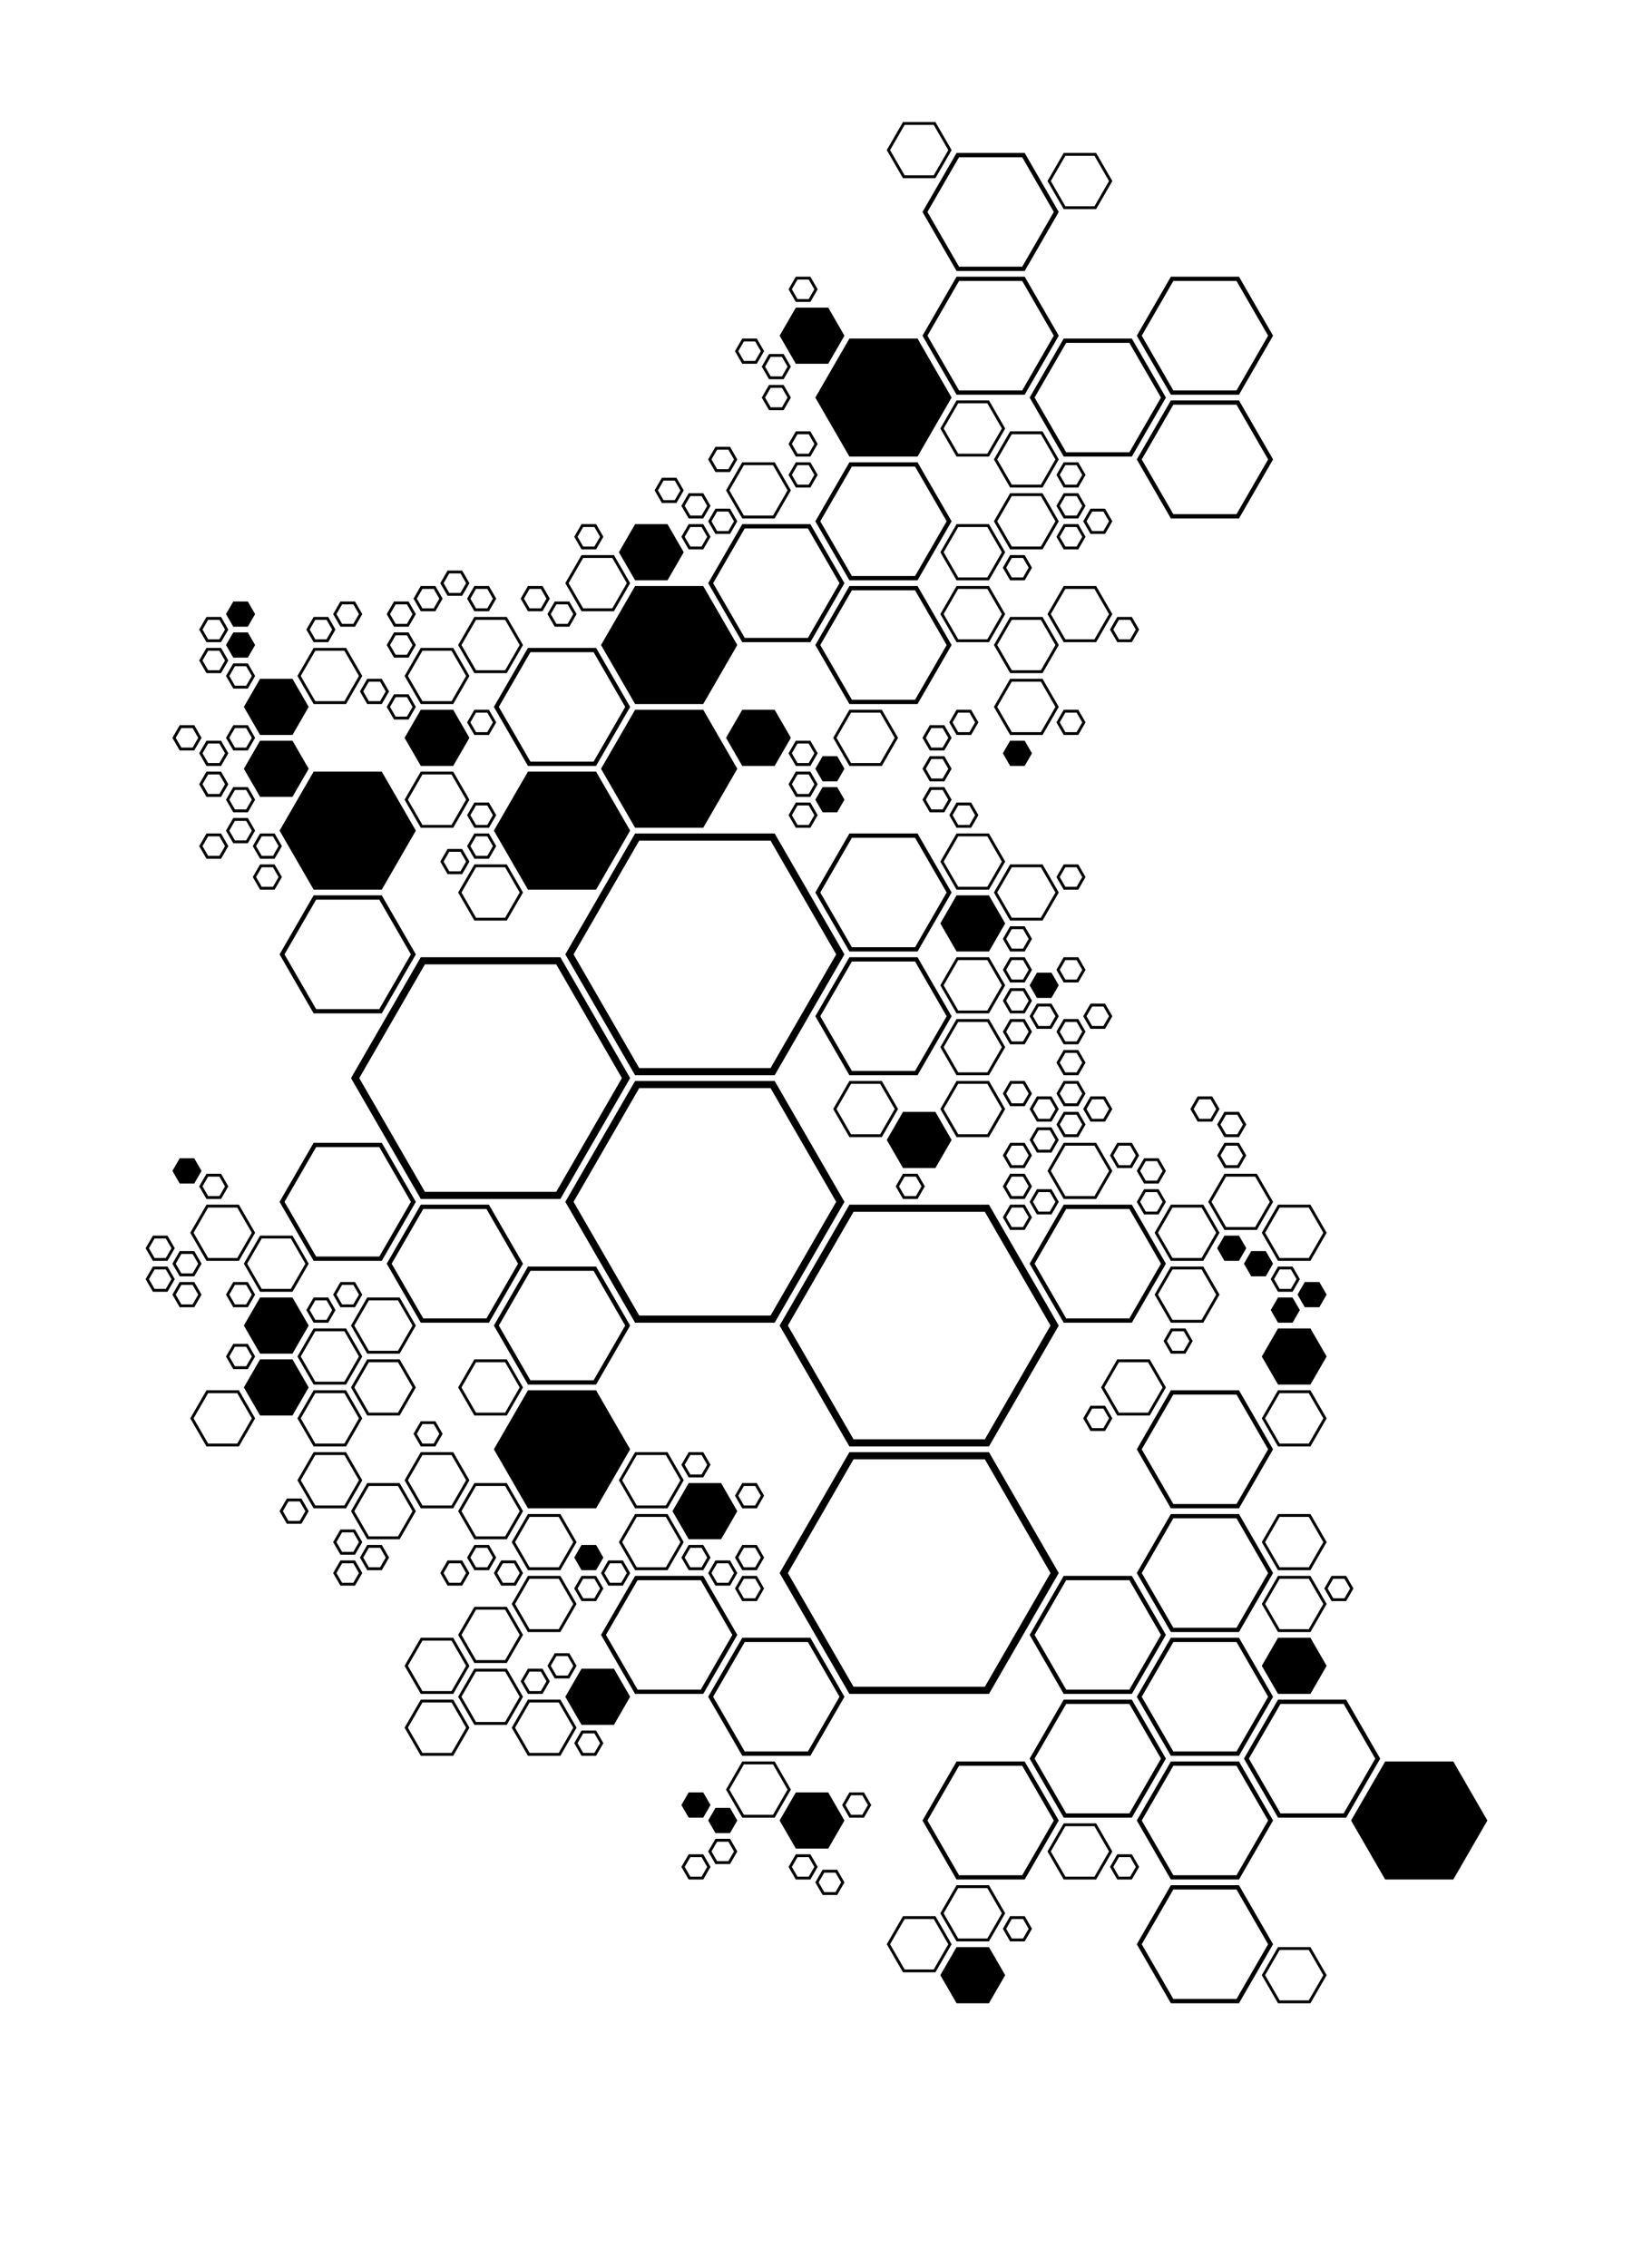 <?xml version="1.0" encoding="utf-8" ?>
<svg xmlns="http://www.w3.org/2000/svg" xmlns:cc="http://creativecommons.org/ns" xmlns:dc="http://purl.org/dc/elements/1.1/" xmlns:ev="http://www.w3.org/2001/xml-events" xmlns:inkscape="http://www.inkscape.org/namespaces/inkscape" xmlns:rdf="http://www.w3.org/1999/02/22-rdf-syntax-ns" xmlns:sodipodi="http://sodipodi.sourceforge.net/DTD/sodipodi-0.dtd" xmlns:xlink="http://www.w3.org/1999/xlink" baseProfile="tiny" height="15.875cm" version="1.2" viewBox="0 0 432.0 600.0" width="11.43cm">
  <defs/>
  <g fill="none" id="layer1" inkscape:groupmode="layer" inkscape:label="1" stroke="#000000" stroke-width="0.756" style="display:inline">
    <polygon points="239.096,32.657 247.235,32.657 251.305,39.706 247.235,46.755 239.096,46.755 235.026,39.706"/>
    <polygon points="244.475,56.072 253.269,40.84 270.857,40.84 279.651,56.072 270.857,71.304 253.269,71.304"/>
    <polygon points="242.511,89.938 224.922,89.938 216.128,105.17 224.922,120.402 242.511,120.402 251.305,105.17"/>
    <polygon points="270.857,73.572 253.269,73.572 244.475,88.804 253.269,104.036 270.857,104.036 279.651,88.804"/>
    <polygon points="270.639,70.926 279.215,56.072 270.639,41.218 253.487,41.218 244.911,56.072 253.487,70.926"/>
    <polygon points="281.615,54.938 289.755,54.938 293.825,47.889 289.755,40.84 281.615,40.84 277.546,47.889"/>
    <polygon points="279.215,88.804 270.639,73.95 253.487,73.95 244.911,88.804 253.487,103.658 270.639,103.658"/>
    <polygon points="310.18,73.95 301.604,88.804 310.18,103.658 327.332,103.658 335.908,88.804 327.332,73.95"/>
    <polygon points="336.344,88.804 327.55,73.572 309.962,73.572 301.168,88.804 309.962,104.036 327.55,104.036"/>
    <polygon points="335.908,121.535 327.332,136.389 310.18,136.389 301.604,121.535 310.18,106.681 327.332,106.681"/>
    <polygon points="309.962,106.303 327.55,106.303 336.344,121.535 327.55,136.768 309.962,136.768 301.168,121.535"/>
    <polygon points="281.834,120.024 273.257,105.17 281.834,90.316 298.985,90.316 307.561,105.17 298.985,120.024"/>
    <polygon points="281.615,120.402 272.821,105.17 281.615,89.938 299.204,89.938 307.998,105.17 299.204,120.402"/>
    <polygon points="281.615,122.669 285.03,122.669 286.738,125.627 285.03,128.584 281.615,128.584 279.908,125.627"/>
    <polygon points="275.582,128.584 267.442,128.584 263.372,121.535 267.442,114.486 275.582,114.486 279.651,121.535"/>
    <polygon points="275.582,130.852 279.651,137.901 275.582,144.95 267.442,144.95 263.372,137.901 267.442,130.852"/>
    <polygon points="279.908,133.81 281.615,136.768 285.03,136.768 286.738,133.81 285.03,130.852 281.615,130.852"/>
    <polygon points="292.117,134.944 293.825,137.901 292.117,140.859 288.702,140.859 286.994,137.901 288.702,134.944"/>
    <polygon points="286.738,141.993 285.03,144.95 281.615,144.95 279.908,141.993 281.615,139.035 285.03,139.035"/>
    <polygon points="289.755,155.401 281.615,155.401 277.546,162.45 281.615,169.499 289.755,169.499 293.825,162.45"/>
    <polygon points="295.788,163.584 294.081,166.542 295.788,169.499 299.204,169.499 300.911,166.542 299.204,163.584"/>
    <polygon points="285.03,188.133 281.615,188.133 279.908,191.09 281.615,194.048 285.03,194.048 286.738,191.09"/>
    <polygon points="270.857,196.316 267.442,196.316 265.735,199.273 267.442,202.231 270.857,202.231 272.565,199.273"/>
    <polygon points="267.442,179.95 263.372,186.999 267.442,194.048 275.582,194.048 279.651,186.999 275.582,179.95"/>
    <polygon points="267.442,163.584 263.372,170.633 267.442,177.682 275.582,177.682 279.651,170.633 275.582,163.584"/>
    <polygon points="267.442,147.218 265.735,150.176 267.442,153.133 270.857,153.133 272.565,150.176 270.857,147.218"/>
    <polygon points="265.478,146.084 261.408,139.035 253.269,139.035 249.199,146.084 253.269,153.133 261.408,153.133"/>
    <polygon points="253.269,120.402 261.408,120.402 265.478,113.353 261.408,106.303 253.269,106.303 249.199,113.353"/>
    <polygon points="242.292,152.755 225.141,152.755 216.565,137.901 225.141,123.047 242.292,123.047 250.869,137.901"/>
    <polygon points="242.511,153.133 224.922,153.133 216.128,137.901 224.922,122.669 242.511,122.669 251.305,137.901"/>
    <polygon points="249.199,162.45 253.269,169.499 261.408,169.499 265.478,162.45 261.408,155.401 253.269,155.401"/>
    <polygon points="253.269,188.133 256.684,188.133 258.392,191.09 256.684,194.048 253.269,194.048 251.561,191.09"/>
    <polygon points="246.182,198.139 244.475,195.182 246.182,192.224 249.597,192.224 251.305,195.182 249.597,198.139"/>
    <polygon points="246.182,200.407 249.597,200.407 251.305,203.365 249.597,206.322 246.182,206.322 244.475,203.365"/>
    <polygon points="251.305,211.548 249.597,214.505 246.182,214.505 244.475,211.548 246.182,208.59 249.597,208.59"/>
    <polygon points="253.269,218.597 251.561,215.639 253.269,212.681 256.684,212.681 258.392,215.639 256.684,218.597"/>
    <polygon points="253.269,237.23 261.408,237.23 265.478,244.279 261.408,251.328 253.269,251.328 249.199,244.279"/>
    <polygon points="261.408,234.963 253.269,234.963 249.199,227.913 253.269,220.864 261.408,220.864 265.478,227.913"/>
    <polygon points="275.582,229.047 279.651,236.096 275.582,243.145 267.442,243.145 263.372,236.096 267.442,229.047"/>
    <polygon points="285.03,234.963 281.615,234.963 279.908,232.005 281.615,229.047 285.03,229.047 286.738,232.005"/>
    <polygon points="281.615,253.596 285.03,253.596 286.738,256.554 285.03,259.511 281.615,259.511 279.908,256.554"/>
    <polygon points="277.944,257.688 279.651,260.645 277.944,263.603 274.529,263.603 272.821,260.645 274.529,257.688"/>
    <polygon points="267.442,251.328 265.735,248.371 267.442,245.413 270.857,245.413 272.565,248.371 270.857,251.328"/>
    <polygon points="265.735,256.554 267.442,253.596 270.857,253.596 272.565,256.554 270.857,259.511 267.442,259.511"/>
    <polygon points="265.735,264.736 267.442,267.694 270.857,267.694 272.565,264.736 270.857,261.779 267.442,261.779"/>
    <polygon points="261.408,267.694 265.478,260.645 261.408,253.596 253.269,253.596 249.199,260.645 253.269,267.694"/>
    <polygon points="270.857,269.962 272.565,272.919 270.857,275.877 267.442,275.877 265.735,272.919 267.442,269.962"/>
    <polygon points="279.651,268.828 277.944,271.786 274.529,271.786 272.821,268.828 274.529,265.87 277.944,265.87"/>
    <polygon points="279.908,272.919 281.615,269.962 285.03,269.962 286.738,272.919 285.03,275.877 281.615,275.877"/>
    <polygon points="286.738,281.102 285.03,284.06 281.615,284.06 279.908,281.102 281.615,278.145 285.03,278.145"/>
    <polygon points="293.825,268.828 292.117,271.786 288.702,271.786 286.994,268.828 288.702,265.87 292.117,265.87"/>
    <polygon points="320.464,290.419 322.171,293.377 320.464,296.334 317.048,296.334 315.341,293.377 317.048,290.419"/>
    <polygon points="324.135,294.511 327.55,294.511 329.258,297.468 327.55,300.426 324.135,300.426 322.427,297.468"/>
    <polygon points="327.55,308.609 324.135,308.609 322.427,305.651 324.135,302.693 327.55,302.693 329.258,305.651"/>
    <polygon points="332.274,310.876 336.344,317.925 332.274,324.974 324.135,324.974 320.065,317.925 324.135,310.876"/>
    <polygon points="346.448,319.059 338.308,319.059 334.238,326.108 338.308,333.158 346.448,333.158 350.517,326.108"/>
    <polygon points="329.258,330.2 327.55,333.158 324.135,333.158 322.427,330.2 324.135,327.242 327.55,327.242"/>
    <polygon points="334.637,337.249 331.222,337.249 329.514,334.291 331.222,331.334 334.637,331.334 336.344,334.291"/>
    <polygon points="338.308,341.34 336.601,338.383 338.308,335.425 341.723,335.425 343.431,338.383 341.723,341.34"/>
    <polygon points="343.687,342.474 345.395,339.517 348.81,339.517 350.517,342.474 348.81,345.432 345.395,345.432"/>
    <polygon points="341.723,349.523 338.308,349.523 336.601,346.566 338.308,343.608 341.723,343.608 343.431,346.566"/>
    <polygon points="350.517,358.84 346.448,365.889 338.308,365.889 334.238,358.84 338.308,351.791 346.448,351.791"/>
    <polygon points="346.448,368.157 350.517,375.206 346.448,382.255 338.308,382.255 334.238,375.206 338.308,368.157"/>
    <polygon points="335.908,383.389 327.332,398.243 310.18,398.243 301.604,383.389 310.18,368.535 327.332,368.535"/>
    <polygon points="327.55,398.621 309.962,398.621 301.168,383.389 309.962,368.157 327.55,368.157 336.344,383.389"/>
    <polygon points="327.55,400.889 336.344,416.12 327.55,431.353 309.962,431.353 301.168,416.12 309.962,400.889"/>
    <polygon points="346.448,414.987 350.517,407.938 346.448,400.889 338.308,400.889 334.238,407.938 338.308,414.987"/>
    <polygon points="355.897,423.17 357.604,420.212 355.897,417.254 352.481,417.254 350.774,420.212 352.481,423.17"/>
    <polygon points="338.308,431.353 346.448,431.353 350.517,424.303 346.448,417.254 338.308,417.254 334.238,424.303"/>
    <polygon points="327.332,430.974 335.908,416.12 327.332,401.267 310.18,401.267 301.604,416.12 310.18,430.974"/>
    <polygon points="336.344,448.852 327.55,433.62 309.962,433.62 301.168,448.852 309.962,464.084 327.55,464.084"/>
    <polygon points="346.448,447.718 350.517,440.669 346.448,433.62 338.308,433.62 334.238,440.669 338.308,447.718"/>
    <polygon points="366.655,466.352 357.86,481.584 366.655,496.816 384.243,496.816 393.037,481.584 384.243,466.352"/>
    <polygon points="327.332,463.706 310.18,463.706 301.604,448.852 310.18,433.998 327.332,433.998 335.908,448.852"/>
    <polygon points="329.514,465.218 338.308,449.986 355.897,449.986 364.691,465.218 355.897,480.45 338.308,480.45"/>
    <polygon points="338.526,480.072 329.95,465.218 338.526,450.364 355.678,450.364 364.254,465.218 355.678,480.072"/>
    <polygon points="336.344,481.584 327.55,496.816 309.962,496.816 301.168,481.584 309.962,466.352 327.55,466.352"/>
    <polygon points="327.332,499.462 310.18,499.462 301.604,514.316 310.18,529.169 327.332,529.169 335.908,514.316"/>
    <polygon points="346.448,515.449 338.308,515.449 334.238,522.498 338.308,529.548 346.448,529.548 350.517,522.498"/>
    <polygon points="327.55,529.548 336.344,514.316 327.55,499.084 309.962,499.084 301.168,514.316 309.962,529.548"/>
    <polygon points="301.604,481.584 310.18,466.73 327.332,466.73 335.908,481.584 327.332,496.438 310.18,496.438"/>
    <polygon points="295.788,490.901 299.204,490.901 300.911,493.858 299.204,496.816 295.788,496.816 294.081,493.858"/>
    <polygon points="281.615,496.816 277.546,489.767 281.615,482.718 289.755,482.718 293.825,489.767 289.755,496.816"/>
    <polygon points="270.857,496.816 253.269,496.816 244.475,481.584 253.269,466.352 270.857,466.352 279.651,481.584"/>
    <polygon points="270.857,513.182 267.442,513.182 265.735,510.224 267.442,507.266 270.857,507.266 272.565,510.224"/>
    <polygon points="265.478,522.498 261.408,529.548 253.269,529.548 249.199,522.498 253.269,515.449 261.408,515.449"/>
    <polygon points="247.235,507.266 251.305,514.316 247.235,521.365 239.096,521.365 235.026,514.316 239.096,507.266"/>
    <polygon points="249.199,506.133 253.269,499.084 261.408,499.084 265.478,506.133 261.408,513.182 253.269,513.182"/>
    <polygon points="244.911,481.584 253.487,466.73 270.639,466.73 279.215,481.584 270.639,496.438 253.487,496.438"/>
    <polygon points="230.045,477.492 228.338,480.45 224.922,480.45 223.215,477.492 224.922,474.535 228.338,474.535"/>
    <polygon points="218.889,488.633 222.958,481.584 218.889,474.535 210.749,474.535 206.679,481.584 210.749,488.633"/>
    <polygon points="217.836,500.907 221.251,500.907 222.958,497.95 221.251,494.992 217.836,494.992 216.128,497.95"/>
    <polygon points="210.749,490.901 214.164,490.901 215.872,493.858 214.164,496.816 210.749,496.816 209.042,493.858"/>
    <polygon points="194.612,489.767 192.904,486.809 189.489,486.809 187.782,489.767 189.489,492.724 192.904,492.724"/>
    <polygon points="180.695,493.858 182.403,496.816 185.818,496.816 187.525,493.858 185.818,490.901 182.403,490.901"/>
    <polygon points="180.695,477.492 182.403,480.45 185.818,480.45 187.525,477.492 185.818,474.535 182.403,474.535"/>
    <polygon points="192.904,478.626 194.612,481.584 192.904,484.541 189.489,484.541 187.782,481.584 189.489,478.626"/>
    <polygon points="192.506,473.401 196.576,466.352 204.715,466.352 208.785,473.401 204.715,480.45 196.576,480.45"/>
    <polygon points="187.782,448.852 196.576,433.62 214.164,433.62 222.958,448.852 214.164,464.084 196.576,464.084"/>
    <polygon points="166.266,448.852 162.196,455.901 154.056,455.901 149.986,448.852 154.056,441.803 162.196,441.803"/>
    <polygon points="157.471,464.084 154.056,464.084 152.349,461.127 154.056,458.169 157.471,458.169 159.179,461.127"/>
    <polygon points="148.023,449.986 152.092,457.035 148.023,464.084 139.883,464.084 135.813,457.035 139.883,449.986"/>
    <polygon points="150.385,443.627 152.092,440.669 150.385,437.712 146.97,437.712 145.262,440.669 146.97,443.627"/>
    <polygon points="145.006,444.761 143.298,441.803 139.883,441.803 138.175,444.761 139.883,447.718 143.298,447.718"/>
    <polygon points="125.71,441.803 121.64,448.852 125.71,455.901 133.849,455.901 137.919,448.852 133.849,441.803"/>
    <polygon points="107.467,457.035 111.537,449.986 119.676,449.986 123.746,457.035 119.676,464.084 111.537,464.084"/>
    <polygon points="111.537,447.718 107.467,440.669 111.537,433.62 119.676,433.62 123.746,440.669 119.676,447.718"/>
    <polygon points="123.746,416.12 122.038,413.163 118.623,413.163 116.916,416.12 118.623,419.078 122.038,419.078"/>
    <polygon points="125.71,409.071 124.002,412.029 125.71,414.987 129.125,414.987 130.833,412.029 129.125,409.071"/>
    <polygon points="125.71,406.804 133.849,406.804 137.919,399.755 133.849,392.706 125.71,392.706 121.64,399.755"/>
    <polygon points="132.796,419.078 136.212,419.078 137.919,416.12 136.212,413.163 132.796,413.163 131.089,416.12"/>
    <polygon points="133.849,425.437 125.71,425.437 121.64,432.486 125.71,439.535 133.849,439.535 137.919,432.486"/>
    <polygon points="139.883,417.254 135.813,424.303 139.883,431.353 148.023,431.353 152.092,424.303 148.023,417.254"/>
    <polygon points="159.872,432.486 168.448,417.632 185.6,417.632 194.176,432.486 185.6,447.34 168.448,447.34"/>
    <polygon points="168.229,417.254 185.818,417.254 194.612,432.486 185.818,447.718 168.229,447.718 159.435,432.486"/>
    <polygon points="164.558,419.078 161.143,419.078 159.435,416.12 161.143,413.163 164.558,413.163 166.266,416.12"/>
    <polygon points="159.179,420.212 157.471,423.17 154.056,423.17 152.349,420.212 154.056,417.254 157.471,417.254"/>
    <polygon points="157.471,414.987 154.056,414.987 152.349,412.029 154.056,409.071 157.471,409.071 159.179,412.029"/>
    <polygon points="152.092,407.938 148.023,414.987 139.883,414.987 135.813,407.938 139.883,400.889 148.023,400.889"/>
    <polygon points="168.229,398.621 164.16,391.572 168.229,384.523 176.369,384.523 180.439,391.572 176.369,398.621"/>
    <polygon points="176.369,400.889 180.439,407.938 176.369,414.987 168.229,414.987 164.16,407.938 168.229,400.889"/>
    <polygon points="185.818,384.523 187.525,387.48 185.818,390.438 182.403,390.438 180.695,387.48 182.403,384.523"/>
    <polygon points="196.576,392.706 199.991,392.706 201.699,395.663 199.991,398.621 196.576,398.621 194.868,395.663"/>
    <polygon points="190.542,406.804 182.403,406.804 178.333,399.755 182.403,392.706 190.542,392.706 194.612,399.755"/>
    <polygon points="185.818,414.987 182.403,414.987 180.695,412.029 182.403,409.071 185.818,409.071 187.525,412.029"/>
    <polygon points="187.782,416.12 189.489,413.163 192.904,413.163 194.612,416.12 192.904,419.078 189.489,419.078"/>
    <polygon points="194.868,420.212 196.576,417.254 199.991,417.254 201.699,420.212 199.991,423.17 196.576,423.17"/>
    <polygon points="196.576,414.987 194.868,412.029 196.576,409.071 199.991,409.071 201.699,412.029 199.991,414.987"/>
    <polygon points="207.552,416.12 225.359,385.279 260.972,385.279 278.779,416.12 260.972,446.962 225.359,446.962"/>
    <polygon points="222.522,448.852 213.946,463.706 196.794,463.706 188.218,448.852 196.794,433.998 213.946,433.998"/>
    <polygon points="225.577,446.584 207.989,416.12 225.577,385.656 260.754,385.656 278.342,416.12 260.754,446.584"/>
    <polygon points="261.408,447.718 279.651,416.12 261.408,384.523 224.922,384.523 206.679,416.12 224.922,447.718"/>
    <polygon points="281.615,449.986 272.821,465.218 281.615,480.45 299.204,480.45 307.998,465.218 299.204,449.986"/>
    <polygon points="281.834,450.364 273.257,465.218 281.834,480.072 298.985,480.072 307.561,465.218 298.985,450.364"/>
    <polygon points="299.204,447.718 307.998,432.486 299.204,417.254 281.615,417.254 272.821,432.486 281.615,447.718"/>
    <polygon points="273.257,432.486 281.834,417.632 298.985,417.632 307.561,432.486 298.985,447.34 281.834,447.34"/>
    <polygon points="261.19,384.901 279.215,416.12 261.19,447.34 225.141,447.34 207.116,416.12 225.141,384.901"/>
    <polygon points="260.754,381.121 225.577,381.121 207.989,350.657 225.577,320.193 260.754,320.193 278.342,350.657"/>
    <polygon points="244.218,313.834 242.511,316.792 239.096,316.792 237.388,313.834 239.096,310.876 242.511,310.876"/>
    <polygon points="237.132,293.377 233.062,286.328 224.922,286.328 220.853,293.377 224.922,300.426 233.062,300.426"/>
    <polygon points="247.235,294.511 239.096,294.511 235.026,301.56 239.096,308.609 247.235,308.609 251.305,301.56"/>
    <polygon points="261.408,300.426 265.478,293.377 261.408,286.328 253.269,286.328 249.199,293.377 253.269,300.426"/>
    <polygon points="267.442,308.609 270.857,308.609 272.565,305.651 270.857,302.693 267.442,302.693 265.735,305.651"/>
    <polygon points="265.735,313.834 267.442,316.792 270.857,316.792 272.565,313.834 270.857,310.876 267.442,310.876"/>
    <polygon points="261.408,319.059 224.922,319.059 206.679,350.657 224.922,382.255 261.408,382.255 279.651,350.657"/>
    <polygon points="270.857,324.974 272.565,322.017 270.857,319.059 267.442,319.059 265.735,322.017 267.442,324.974"/>
    <polygon points="272.821,334.291 281.615,349.523 299.204,349.523 307.998,334.291 299.204,319.059 281.615,319.059"/>
    <polygon points="278.779,350.657 260.972,319.815 225.359,319.815 207.552,350.657 225.359,381.499 260.972,381.499"/>
    <polygon points="279.215,350.657 261.19,319.437 225.141,319.437 207.116,350.657 225.141,381.877 261.19,381.877"/>
    <polygon points="288.702,372.248 286.994,375.206 288.702,378.163 292.117,378.163 293.825,375.206 292.117,372.248"/>
    <polygon points="295.788,374.072 303.928,374.072 307.998,367.023 303.928,359.974 295.788,359.974 291.719,367.023"/>
    <polygon points="309.962,357.706 313.377,357.706 315.084,354.749 313.377,351.791 309.962,351.791 308.254,354.749"/>
    <polygon points="322.171,342.474 318.101,335.425 309.962,335.425 305.892,342.474 309.962,349.523 318.101,349.523"/>
    <polygon points="318.101,333.158 322.171,326.108 318.101,319.059 309.962,319.059 305.892,326.108 309.962,333.158"/>
    <polygon points="307.561,334.291 298.985,319.437 281.834,319.437 273.257,334.291 281.834,349.145 298.985,349.145"/>
    <polygon points="302.875,320.883 306.29,320.883 307.998,317.925 306.29,314.968 302.875,314.968 301.168,317.925"/>
    <polygon points="307.998,309.743 306.29,306.785 302.875,306.785 301.168,309.743 302.875,312.7 306.29,312.7"/>
    <polygon points="295.788,308.609 299.204,308.609 300.911,305.651 299.204,302.693 295.788,302.693 294.081,305.651"/>
    <polygon points="289.755,302.693 281.615,302.693 277.546,309.743 281.615,316.792 289.755,316.792 293.825,309.743"/>
    <polygon points="292.117,296.334 293.825,293.377 292.117,290.419 288.702,290.419 286.994,293.377 288.702,296.334"/>
    <polygon points="285.03,292.243 286.738,289.285 285.03,286.328 281.615,286.328 279.908,289.285 281.615,292.243"/>
    <polygon points="281.615,300.426 285.03,300.426 286.738,297.468 285.03,294.511 281.615,294.511 279.908,297.468"/>
    <polygon points="277.944,304.517 279.651,301.56 277.944,298.602 274.529,298.602 272.821,301.56 274.529,304.517"/>
    <polygon points="274.529,314.968 272.821,317.925 274.529,320.883 277.944,320.883 279.651,317.925 277.944,314.968"/>
    <polygon points="272.821,293.377 274.529,296.334 277.944,296.334 279.651,293.377 277.944,290.419 274.529,290.419"/>
    <polygon points="270.857,286.328 267.442,286.328 265.735,289.285 267.442,292.243 270.857,292.243 272.565,289.285"/>
    <polygon points="249.199,277.011 253.269,284.06 261.408,284.06 265.478,277.011 261.408,269.962 253.269,269.962"/>
    <polygon points="216.565,268.828 225.141,253.974 242.292,253.974 250.869,268.828 242.292,283.682 225.141,283.682"/>
    <polygon points="216.128,268.828 224.922,253.596 242.511,253.596 251.305,268.828 242.511,284.06 224.922,284.06"/>
    <polygon points="204.279,283.304 168.666,283.304 150.859,252.462 168.666,221.62 204.279,221.62 222.086,252.462"/>
    <polygon points="204.715,284.06 168.229,284.06 149.986,252.462 168.229,220.864 204.715,220.864 222.958,252.462"/>
    <polygon points="204.279,287.084 168.666,287.084 150.859,317.925 168.666,348.767 204.279,348.767 222.086,317.925"/>
    <polygon points="204.061,287.462 168.884,287.462 151.296,317.925 168.884,348.389 204.061,348.389 221.649,317.925"/>
    <polygon points="157.471,335.425 139.883,335.425 131.089,350.657 139.883,365.889 157.471,365.889 166.266,350.657"/>
    <polygon points="168.229,349.523 149.986,317.925 168.229,286.328 204.715,286.328 222.958,317.925 204.715,349.523"/>
    <polygon points="165.829,350.657 157.253,365.511 140.101,365.511 131.525,350.657 140.101,335.803 157.253,335.803"/>
    <polygon points="139.883,368.157 131.089,383.389 139.883,398.621 157.471,398.621 166.266,383.389 157.471,368.157"/>
    <polygon points="125.71,359.974 121.64,367.023 125.71,374.072 133.849,374.072 137.919,367.023 133.849,359.974"/>
    <polygon points="109.573,367.023 105.503,359.974 97.363,359.974 93.293,367.023 97.363,374.072 105.503,374.072"/>
    <polygon points="105.503,357.706 109.573,350.657 105.503,343.608 97.363,343.608 93.293,350.657 97.363,357.706"/>
    <polygon points="90.277,345.432 93.692,345.432 95.399,342.474 93.692,339.517 90.277,339.517 88.569,342.474"/>
    <polygon points="88.313,346.566 86.605,343.608 83.19,343.608 81.483,346.566 83.19,349.523 86.605,349.523"/>
    <polygon points="77.156,357.706 69.017,357.706 64.947,350.657 69.017,343.608 77.156,343.608 81.226,350.657"/>
    <polygon points="79.12,358.84 83.19,351.791 91.33,351.791 95.399,358.84 91.33,365.889 83.19,365.889"/>
    <polygon points="83.19,382.255 91.33,382.255 95.399,375.206 91.33,368.157 83.19,368.157 79.12,375.206"/>
    <polygon points="91.33,384.523 83.19,384.523 79.12,391.572 83.19,398.621 91.33,398.621 95.399,391.572"/>
    <polygon points="109.829,379.297 111.537,376.34 114.952,376.34 116.659,379.297 114.952,382.255 111.537,382.255"/>
    <polygon points="107.467,391.572 111.537,384.523 119.676,384.523 123.746,391.572 119.676,398.621 111.537,398.621"/>
    <polygon points="97.363,406.804 105.503,406.804 109.573,399.755 105.503,392.706 97.363,392.706 93.293,399.755"/>
    <polygon points="100.778,409.071 97.363,409.071 95.656,412.029 97.363,414.987 100.778,414.987 102.486,412.029"/>
    <polygon points="93.692,419.078 95.399,416.12 93.692,413.163 90.277,413.163 88.569,416.12 90.277,419.078"/>
    <polygon points="88.569,407.938 90.277,410.895 93.692,410.895 95.399,407.938 93.692,404.98 90.277,404.98"/>
    <polygon points="76.103,402.712 79.519,402.712 81.226,399.755 79.519,396.797 76.103,396.797 74.396,399.755"/>
    <polygon points="67.053,375.206 62.983,382.255 54.844,382.255 50.774,375.206 54.844,368.157 62.983,368.157"/>
    <polygon points="65.345,361.798 61.93,361.798 60.223,358.84 61.93,355.882 65.345,355.882 67.053,358.84"/>
    <polygon points="69.017,359.974 77.156,359.974 81.226,367.023 77.156,374.072 69.017,374.072 64.947,367.023"/>
    <polygon points="61.93,345.432 65.345,345.432 67.053,342.474 65.345,339.517 61.93,339.517 60.223,342.474"/>
    <polygon points="51.172,345.432 52.88,342.474 51.172,339.517 47.757,339.517 46.049,342.474 47.757,345.432"/>
    <polygon points="44.086,341.34 45.793,338.383 44.086,335.425 40.67,335.425 38.963,338.383 40.67,341.34"/>
    <polygon points="44.086,333.158 40.67,333.158 38.963,330.2 40.67,327.242 44.086,327.242 45.793,330.2"/>
    <polygon points="47.757,337.249 46.049,334.291 47.757,331.334 51.172,331.334 52.88,334.291 51.172,337.249"/>
    <polygon points="64.947,334.291 69.017,327.242 77.156,327.242 81.226,334.291 77.156,341.34 69.017,341.34"/>
    <polygon points="62.983,333.158 54.844,333.158 50.774,326.108 54.844,319.059 62.983,319.059 67.053,326.108"/>
    <polygon points="53.136,313.834 54.844,316.792 58.259,316.792 59.966,313.834 58.259,310.876 54.844,310.876"/>
    <polygon points="47.757,306.785 46.049,309.743 47.757,312.7 51.172,312.7 52.88,309.743 51.172,306.785"/>
    <polygon points="93.73,285.194 111.755,316.414 147.804,316.414 165.829,285.194 147.804,253.974 111.755,253.974"/>
    <polygon points="94.166,285.194 111.973,316.036 147.586,316.036 165.393,285.194 147.586,254.352 111.973,254.352"/>
    <polygon points="94.603,285.194 112.191,315.658 147.368,315.658 164.956,285.194 147.368,254.73 112.191,254.73"/>
    <polygon points="109.136,317.925 100.56,303.072 83.408,303.072 74.832,317.925 83.408,332.779 100.56,332.779"/>
    <polygon points="109.573,317.925 100.778,302.693 83.19,302.693 74.396,317.925 83.19,333.158 100.778,333.158"/>
    <polygon points="137.483,334.291 128.907,319.437 111.755,319.437 103.179,334.291 111.755,349.145 128.907,349.145"/>
    <polygon points="137.919,334.291 129.125,319.059 111.537,319.059 102.742,334.291 111.537,349.523 129.125,349.523"/>
    <polygon points="168.448,286.706 204.497,286.706 222.522,317.925 204.497,349.145 168.448,349.145 150.423,317.925"/>
    <polygon points="168.448,283.682 150.423,252.462 168.448,221.242 204.497,221.242 222.522,252.462 204.497,283.682"/>
    <polygon points="151.296,252.462 168.884,221.998 204.061,221.998 221.649,252.462 204.061,282.926 168.884,282.926"/>
    <polygon points="125.71,243.145 133.849,243.145 137.919,236.096 133.849,229.047 125.71,229.047 121.64,236.096"/>
    <polygon points="111.537,253.596 93.293,285.194 111.537,316.792 148.023,316.792 166.266,285.194 148.023,253.596"/>
    <polygon points="109.573,252.462 100.778,237.23 83.19,237.23 74.396,252.462 83.19,267.694 100.778,267.694"/>
    <polygon points="116.916,227.913 118.623,224.956 122.038,224.956 123.746,227.913 122.038,230.871 118.623,230.871"/>
    <polygon points="125.71,220.864 124.002,223.822 125.71,226.78 129.125,226.78 130.833,223.822 129.125,220.864"/>
    <polygon points="125.71,212.681 124.002,215.639 125.71,218.597 129.125,218.597 130.833,215.639 129.125,212.681"/>
    <polygon points="119.676,204.499 111.537,204.499 107.467,211.548 111.537,218.597 119.676,218.597 123.746,211.548"/>
    <polygon points="100.778,204.499 109.573,219.731 100.778,234.963 83.19,234.963 74.396,219.731 83.19,204.499"/>
    <polygon points="95.656,182.907 97.363,179.95 100.778,179.95 102.486,182.907 100.778,185.865 97.363,185.865"/>
    <polygon points="102.742,186.999 104.45,184.041 107.865,184.041 109.573,186.999 107.865,189.956 104.45,189.956"/>
    <polygon points="111.537,188.133 119.676,188.133 123.746,195.182 119.676,202.231 111.537,202.231 107.467,195.182"/>
    <polygon points="119.676,185.865 111.537,185.865 107.467,178.816 111.537,171.767 119.676,171.767 123.746,178.816"/>
    <polygon points="125.71,194.048 124.002,191.09 125.71,188.133 129.125,188.133 130.833,191.09 129.125,194.048"/>
    <polygon points="139.883,202.231 131.089,186.999 139.883,171.767 157.471,171.767 166.266,186.999 157.471,202.231"/>
    <polygon points="157.471,204.499 166.266,219.731 157.471,234.963 139.883,234.963 131.089,219.731 139.883,204.499"/>
    <polygon points="157.253,201.853 140.101,201.853 131.525,186.999 140.101,172.145 157.253,172.145 165.829,186.999"/>
    <polygon points="168.229,185.865 159.435,170.633 168.229,155.401 185.818,155.401 194.612,170.633 185.818,185.865"/>
    <polygon points="192.506,195.182 196.576,188.133 204.715,188.133 208.785,195.182 204.715,202.231 196.576,202.231"/>
    <polygon points="185.818,218.597 168.229,218.597 159.435,203.365 168.229,188.133 185.818,188.133 194.612,203.365"/>
    <polygon points="209.042,207.456 210.749,210.414 214.164,210.414 215.872,207.456 214.164,204.499 210.749,204.499"/>
    <polygon points="215.872,215.639 214.164,212.681 210.749,212.681 209.042,215.639 210.749,218.597 214.164,218.597"/>
    <polygon points="225.141,221.242 242.292,221.242 250.869,236.096 242.292,250.95 225.141,250.95 216.565,236.096"/>
    <polygon points="224.922,220.864 242.511,220.864 251.305,236.096 242.511,251.328 224.922,251.328 216.128,236.096"/>
    <polygon points="221.251,208.59 222.958,211.548 221.251,214.505 217.836,214.505 216.128,211.548 217.836,208.59"/>
    <polygon points="214.164,202.231 210.749,202.231 209.042,199.273 210.749,196.316 214.164,196.316 215.872,199.273"/>
    <polygon points="221.251,200.407 222.958,203.365 221.251,206.322 217.836,206.322 216.128,203.365 217.836,200.407"/>
    <polygon points="233.062,188.133 224.922,188.133 220.853,195.182 224.922,202.231 233.062,202.231 237.132,195.182"/>
    <polygon points="224.922,185.865 216.128,170.633 224.922,155.401 242.511,155.401 251.305,170.633 242.511,185.865"/>
    <polygon points="225.141,185.487 216.565,170.633 225.141,155.779 242.292,155.779 250.869,170.633 242.292,185.487"/>
    <polygon points="214.164,169.499 196.576,169.499 187.782,154.267 196.576,139.035 214.164,139.035 222.958,154.267"/>
    <polygon points="196.794,139.413 188.218,154.267 196.794,169.121 213.946,169.121 222.522,154.267 213.946,139.413"/>
    <polygon points="208.785,129.718 204.715,122.669 196.576,122.669 192.506,129.718 196.576,136.768 204.715,136.768"/>
    <polygon points="210.749,128.584 214.164,128.584 215.872,125.627 214.164,122.669 210.749,122.669 209.042,125.627"/>
    <polygon points="214.164,120.402 215.872,117.444 214.164,114.486 210.749,114.486 209.042,117.444 210.749,120.402"/>
    <polygon points="207.078,108.127 208.785,105.17 207.078,102.212 203.662,102.212 201.955,105.17 203.662,108.127"/>
    <polygon points="203.662,94.029 201.955,96.987 203.662,99.944 207.078,99.944 208.785,96.987 207.078,94.029"/>
    <polygon points="206.679,88.804 210.749,95.853 218.889,95.853 222.958,88.804 218.889,81.755 210.749,81.755"/>
    <polygon points="209.042,76.529 210.749,79.487 214.164,79.487 215.872,76.529 214.164,73.572 210.749,73.572"/>
    <polygon points="194.868,92.895 196.576,95.853 199.991,95.853 201.699,92.895 199.991,89.938 196.576,89.938"/>
    <polygon points="189.489,118.578 187.782,121.535 189.489,124.493 192.904,124.493 194.612,121.535 192.904,118.578"/>
    <polygon points="175.316,132.676 178.731,132.676 180.439,129.718 178.731,126.761 175.316,126.761 173.608,129.718"/>
    <polygon points="185.818,136.768 187.525,133.81 185.818,130.852 182.403,130.852 180.695,133.81 182.403,136.768"/>
    <polygon points="187.782,137.901 189.489,140.859 192.904,140.859 194.612,137.901 192.904,134.944 189.489,134.944"/>
    <polygon points="180.695,141.993 182.403,139.035 185.818,139.035 187.525,141.993 185.818,144.95 182.403,144.95"/>
    <polygon points="164.16,146.084 168.229,139.035 176.369,139.035 180.439,146.084 176.369,153.133 168.229,153.133"/>
    <polygon points="154.056,144.95 152.349,141.993 154.056,139.035 157.471,139.035 159.179,141.993 157.471,144.95"/>
    <polygon points="149.986,154.267 154.056,147.218 162.196,147.218 166.266,154.267 162.196,161.316 154.056,161.316"/>
    <polygon points="146.97,165.408 150.385,165.408 152.092,162.45 150.385,159.493 146.97,159.493 145.262,162.45"/>
    <polygon points="139.883,161.316 143.298,161.316 145.006,158.359 143.298,155.401 139.883,155.401 138.175,158.359"/>
    <polygon points="137.919,170.633 133.849,177.682 125.71,177.682 121.64,170.633 125.71,163.584 133.849,163.584"/>
    <polygon points="129.125,161.316 125.71,161.316 124.002,158.359 125.71,155.401 129.125,155.401 130.833,158.359"/>
    <polygon points="122.038,157.225 118.623,157.225 116.916,154.267 118.623,151.31 122.038,151.31 123.746,154.267"/>
    <polygon points="114.952,161.316 111.537,161.316 109.829,158.359 111.537,155.401 114.952,155.401 116.659,158.359"/>
    <polygon points="107.865,167.675 109.573,170.633 107.865,173.591 104.45,173.591 102.742,170.633 104.45,167.675"/>
    <polygon points="102.742,162.45 104.45,159.493 107.865,159.493 109.573,162.45 107.865,165.408 104.45,165.408"/>
    <polygon points="95.399,162.45 93.692,165.408 90.277,165.408 88.569,162.45 90.277,159.493 93.692,159.493"/>
    <polygon points="88.313,166.542 86.605,169.499 83.19,169.499 81.483,166.542 83.19,163.584 86.605,163.584"/>
    <polygon points="65.345,167.675 61.93,167.675 60.223,170.633 61.93,173.591 65.345,173.591 67.053,170.633"/>
    <polygon points="61.93,159.493 60.223,162.45 61.93,165.408 65.345,165.408 67.053,162.45 65.345,159.493"/>
    <polygon points="58.259,169.499 54.844,169.499 53.136,166.542 54.844,163.584 58.259,163.584 59.966,166.542"/>
    <polygon points="54.844,177.682 53.136,174.724 54.844,171.767 58.259,171.767 59.966,174.724 58.259,177.682"/>
    <polygon points="61.93,175.858 65.345,175.858 67.053,178.816 65.345,181.774 61.93,181.774 60.223,178.816"/>
    <polygon points="69.017,179.95 77.156,179.95 81.226,186.999 77.156,194.048 69.017,194.048 64.947,186.999"/>
    <polygon points="79.12,178.816 83.19,171.767 91.33,171.767 95.399,178.816 91.33,185.865 83.19,185.865"/>
    <polygon points="69.017,196.316 77.156,196.316 81.226,203.365 77.156,210.414 69.017,210.414 64.947,203.365"/>
    <polygon points="65.345,198.139 61.93,198.139 60.223,195.182 61.93,192.224 65.345,192.224 67.053,195.182"/>
    <polygon points="53.136,199.273 54.844,202.231 58.259,202.231 59.966,199.273 58.259,196.316 54.844,196.316"/>
    <polygon points="47.757,198.139 51.172,198.139 52.88,195.182 51.172,192.224 47.757,192.224 46.049,195.182"/>
    <polygon points="59.966,207.456 58.259,210.414 54.844,210.414 53.136,207.456 54.844,204.499 58.259,204.499"/>
    <polygon points="61.93,208.59 65.345,208.59 67.053,211.548 65.345,214.505 61.93,214.505 60.223,211.548"/>
    <polygon points="54.844,220.864 58.259,220.864 59.966,223.822 58.259,226.78 54.844,226.78 53.136,223.822"/>
    <polygon points="61.93,222.688 60.223,219.731 61.93,216.773 65.345,216.773 67.053,219.731 65.345,222.688"/>
    <polygon points="67.309,223.822 69.017,220.864 72.432,220.864 74.14,223.822 72.432,226.78 69.017,226.78"/>
    <polygon points="67.309,232.005 69.017,229.047 72.432,229.047 74.14,232.005 72.432,234.963 69.017,234.963"/>
    <polygon points="74.832,252.462 83.408,237.608 100.56,237.608 109.136,252.462 100.56,267.316 83.408,267.316"/>
  </g>
  <g fill="none" id="layer2" inkscape:groupmode="layer" inkscape:label="2" stroke="#000000" stroke-width="0.756" style="display:inline">
    <polygon points="251.087,105.17 242.402,120.213 225.031,120.213 216.346,105.17 225.031,90.127 242.402,90.127"/>
    <polyline points="242.358,90.43 225.075,90.43 224.857,90.807 242.577,90.807 242.795,91.185 224.638,91.185 224.42,91.563 243.013,91.563 243.231,91.941 224.202,91.941 223.984,92.319 243.449,92.319 243.667,92.697 223.766,92.697 223.547,93.075 243.886,93.075 244.104,93.453 223.329,93.453 223.111,93.831 244.322,93.831 244.54,94.209 222.893,94.209 222.674,94.587 244.759,94.587 244.977,94.965 222.456,94.965 222.238,95.343 245.195,95.343 245.413,95.721 222.02,95.721 221.802,96.099 245.631,96.099 245.85,96.477 221.583,96.477 221.365,96.855 246.068,96.855 246.286,97.233 221.147,97.233 220.929,97.611 246.504,97.611 246.722,97.989 220.711,97.989 220.492,98.367 246.941,98.367 247.159,98.744 220.274,98.744 220.056,99.122 247.377,99.122 247.595,99.5 219.838,99.5 219.619,99.878 247.814,99.878 248.032,100.256 219.401,100.256 219.183,100.634 248.25,100.634 248.468,101.012 218.965,101.012 218.747,101.39 248.686,101.39 248.905,101.768 218.529,101.768 218.31,102.146 249.123,102.146 249.341,102.524 218.092,102.524 217.874,102.902 249.559,102.902 249.777,103.28 217.656,103.28 217.437,103.658 249.996,103.658 250.214,104.036 217.219,104.036 217.001,104.414 250.432,104.414 250.65,104.792 216.783,104.792 216.565,105.17 250.869,105.17 250.65,105.548 216.783,105.548 217.001,105.925 250.432,105.925 250.214,106.303 217.219,106.303 217.437,106.681 249.996,106.681 249.777,107.059 217.656,107.059 217.874,107.437 249.559,107.437 249.341,107.815 218.092,107.815 218.31,108.193 249.123,108.193 248.905,108.571 218.529,108.571 218.747,108.949 248.686,108.949 248.468,109.327 218.965,109.327 219.183,109.705 248.25,109.705 248.032,110.083 219.401,110.083 219.619,110.461 247.814,110.461 247.595,110.839 219.838,110.839 220.056,111.217 247.377,111.217 247.159,111.595 220.274,111.595 220.492,111.973 246.941,111.973 246.722,112.351 220.711,112.351 220.929,112.729 246.504,112.729 246.286,113.107 221.147,113.107 221.365,113.485 246.068,113.485 245.85,113.863 221.583,113.863 221.802,114.24 245.631,114.24 245.413,114.618 222.02,114.618 222.238,114.996 245.195,114.996 244.977,115.374 222.456,115.374 222.674,115.752 244.759,115.752 244.54,116.13 222.893,116.13 223.111,116.508 244.322,116.508 244.104,116.886 223.329,116.886 223.547,117.264 243.886,117.264 243.667,117.642 223.766,117.642 223.984,118.02 243.449,118.02 243.231,118.398 224.202,118.398 224.42,118.776 243.013,118.776 242.795,119.154 224.638,119.154 224.857,119.532 242.577,119.532 242.358,119.91 225.075,119.91"/>
    <polyline points="218.703,95.418 210.935,95.418 210.716,95.04 218.922,95.04 219.14,94.662 210.498,94.662 210.28,94.284 219.358,94.284 219.576,93.906 210.062,93.906 209.843,93.528 219.794,93.528 220.013,93.15 209.625,93.15 209.407,92.772 220.231,92.772 220.449,92.394 209.189,92.394 208.971,92.016 220.667,92.016 220.885,91.638 208.752,91.638 208.534,91.26 221.104,91.26 221.322,90.882 208.316,90.882 208.098,90.505 221.54,90.505 221.758,90.127 207.88,90.127 207.661,89.749 221.976,89.749 222.195,89.371 207.443,89.371 207.225,88.993 222.413,88.993 222.413,88.615 207.225,88.615 207.443,88.237 222.195,88.237 221.976,87.859 207.661,87.859 207.88,87.481 221.758,87.481 221.54,87.103 208.098,87.103 208.316,86.725 221.322,86.725 221.104,86.347 208.534,86.347 208.752,85.969 220.885,85.969 220.667,85.591 208.971,85.591 209.189,85.213 220.449,85.213 220.231,84.835 209.407,84.835 209.625,84.457 220.013,84.457 219.794,84.079 209.843,84.079 210.062,83.701 219.576,83.701 219.358,83.323 210.28,83.323 210.498,82.945 219.14,82.945 218.922,82.568 210.716,82.568 210.935,82.19 218.703,82.19"/>
    <polygon points="218.78,81.944 210.858,81.944 206.898,88.804 210.858,95.664 218.78,95.664 222.74,88.804"/>
    <polygon points="176.26,139.224 180.221,146.084 176.26,152.944 168.339,152.944 164.378,146.084 168.339,139.224"/>
    <polyline points="176.184,139.47 168.415,139.47 168.197,139.848 176.402,139.848 176.62,140.226 167.978,140.226 167.76,140.604 176.838,140.604 177.056,140.982 167.542,140.982 167.324,141.36 177.275,141.36 177.493,141.738 167.106,141.738 166.887,142.116 177.711,142.116 177.929,142.494 166.669,142.494 166.451,142.872 178.148,142.872 178.366,143.25 166.233,143.25 166.014,143.627 178.584,143.627 178.802,144.006 165.796,144.006 165.578,144.383 179.02,144.383 179.239,144.761 165.36,144.761 165.142,145.139 179.457,145.139 179.675,145.517 164.923,145.517 164.705,145.895 179.893,145.895 179.893,146.273 164.705,146.273 164.923,146.651 179.675,146.651 179.457,147.029 165.142,147.029 165.36,147.407 179.239,147.407 179.02,147.785 165.578,147.785 165.796,148.163 178.802,148.163 178.584,148.541 166.014,148.541 166.233,148.919 178.366,148.919 178.148,149.297 166.451,149.297 166.669,149.675 177.929,149.675 177.711,150.053 166.887,150.053 167.106,150.431 177.493,150.431 177.275,150.809 167.324,150.809 167.542,151.187 177.056,151.187 176.838,151.565 167.76,151.565 167.978,151.942 176.62,151.942 176.402,152.32 168.197,152.32 168.415,152.698 176.184,152.698"/>
    <polyline points="185.665,155.893 168.382,155.893 168.164,156.271 185.883,156.271 186.102,156.649 167.946,156.649 167.727,157.027 186.32,157.027 186.538,157.405 167.509,157.405 167.291,157.783 186.756,157.783 186.975,158.161 167.073,158.161 166.854,158.538 187.193,158.538 187.411,158.916 166.636,158.916 166.418,159.294 187.629,159.294 187.847,159.672 166.2,159.672 165.982,160.05 188.066,160.05 188.284,160.428 165.763,160.428 165.545,160.806 188.502,160.806 188.72,161.184 165.327,161.184 165.109,161.562 188.939,161.562 189.157,161.94 164.891,161.94 164.672,162.318 189.375,162.318 189.593,162.696 164.454,162.696 164.236,163.074 189.811,163.074 190.03,163.452 164.018,163.452 163.799,163.83 190.248,163.83 190.466,164.208 163.581,164.208 163.363,164.586 190.684,164.586 190.902,164.964 163.145,164.964 162.927,165.342 191.121,165.342 191.339,165.72 162.708,165.72 162.49,166.097 191.557,166.097 191.775,166.476 162.272,166.476 162.054,166.853 191.994,166.853 192.212,167.231 161.836,167.231 161.617,167.609 192.43,167.609 192.648,167.987 161.399,167.987 161.181,168.365 192.866,168.365 193.084,168.743 160.963,168.743 160.744,169.121 193.303,169.121 193.521,169.499 160.526,169.499 160.308,169.877 193.739,169.877 193.957,170.255 160.09,170.255 159.872,170.633 194.176,170.633 193.957,171.011 160.09,171.011 160.308,171.389 193.739,171.389 193.521,171.767 160.526,171.767 160.744,172.145 193.303,172.145 193.084,172.523 160.963,172.523 161.181,172.901 192.866,172.901 192.648,173.279 161.399,173.279 161.617,173.657 192.43,173.657 192.212,174.035 161.836,174.035 162.054,174.412 191.994,174.412 191.775,174.791 162.272,174.791 162.49,175.168 191.557,175.168 191.339,175.546 162.708,175.546 162.927,175.924 191.121,175.924 190.902,176.302 163.145,176.302 163.363,176.68 190.684,176.68 190.466,177.058 163.581,177.058 163.799,177.436 190.248,177.436 190.03,177.814 164.018,177.814 164.236,178.192 189.811,178.192 189.593,178.57 164.454,178.57 164.672,178.948 189.375,178.948 189.157,179.326 164.891,179.326 165.109,179.704 188.939,179.704 188.72,180.082 165.327,180.082 165.545,180.46 188.502,180.46 188.284,180.838 165.763,180.838 165.982,181.216 188.066,181.216 187.847,181.594 166.2,181.594 166.418,181.972 187.629,181.972 187.411,182.35 166.636,182.35 166.854,182.727 187.193,182.727 186.975,183.105 167.073,183.105 167.291,183.483 186.756,183.483 186.538,183.861 167.509,183.861 167.727,184.239 186.32,184.239 186.102,184.617 167.946,184.617 168.164,184.995 185.883,184.995 185.665,185.373 168.382,185.373"/>
    <polyline points="157.319,204.99 140.036,204.99 139.817,205.368 157.537,205.368 157.755,205.746 139.599,205.746 139.381,206.124 157.974,206.124 158.192,206.502 139.163,206.502 138.944,206.88 158.41,206.88 158.628,207.258 138.726,207.258 138.508,207.636 158.846,207.636 159.065,208.014 138.29,208.014 138.072,208.392 159.283,208.392 159.501,208.77 137.853,208.77 137.635,209.148 159.719,209.148 159.937,209.526 137.417,209.526 137.199,209.904 160.156,209.904 160.374,210.282 136.981,210.282 136.762,210.66 160.592,210.66 160.81,211.038 136.544,211.038 136.326,211.416 161.029,211.416 161.247,211.793 136.108,211.793 135.889,212.171 161.465,212.171 161.683,212.549 135.671,212.549 135.453,212.927 161.901,212.927 162.119,213.305 135.235,213.305 135.017,213.683 162.338,213.683 162.556,214.061 134.798,214.061 134.58,214.439 162.774,214.439 162.992,214.817 134.362,214.817 134.144,215.195 163.211,215.195 163.429,215.573 133.925,215.573 133.707,215.951 163.647,215.951 163.865,216.329 133.489,216.329 133.271,216.707 164.083,216.707 164.302,217.085 133.053,217.085 132.834,217.463 164.52,217.463 164.738,217.841 132.616,217.841 132.398,218.219 164.956,218.219 165.174,218.597 132.18,218.597 131.962,218.975 165.393,218.975 165.611,219.352 131.743,219.352 131.525,219.731 165.829,219.731 165.611,220.108 131.743,220.108 131.962,220.486 165.393,220.486 165.174,220.864 132.18,220.864 132.398,221.242 164.956,221.242 164.738,221.62 132.616,221.62 132.834,221.998 164.52,221.998 164.302,222.376 133.053,222.376 133.271,222.754 164.083,222.754 163.865,223.132 133.489,223.132 133.707,223.51 163.647,223.51 163.429,223.888 133.925,223.888 134.144,224.266 163.211,224.266 162.992,224.644 134.362,224.644 134.58,225.022 162.774,225.022 162.556,225.4 134.798,225.4 135.017,225.778 162.338,225.778 162.119,226.156 135.235,226.156 135.453,226.534 161.901,226.534 161.683,226.912 135.671,226.912 135.889,227.29 161.465,227.29 161.247,227.667 136.108,227.667 136.326,228.045 161.029,228.045 160.81,228.423 136.544,228.423 136.762,228.801 160.592,228.801 160.374,229.179 136.981,229.179 137.199,229.557 160.156,229.557 159.937,229.935 137.417,229.935 137.635,230.313 159.719,230.313 159.501,230.691 137.853,230.691 138.072,231.069 159.283,231.069 159.065,231.447 138.29,231.447 138.508,231.825 158.846,231.825 158.628,232.203 138.726,232.203 138.944,232.581 158.41,232.581 158.192,232.959 139.163,232.959 139.381,233.337 157.974,233.337 157.755,233.715 139.599,233.715 139.817,234.093 157.537,234.093 157.319,234.471 140.036,234.471"/>
    <polygon points="166.047,219.731 157.362,204.688 139.992,204.688 131.307,219.731 139.992,234.774 157.362,234.774"/>
    <polyline points="168.382,218.105 185.665,218.105 185.883,217.727 168.164,217.727 167.946,217.349 186.102,217.349 186.32,216.971 167.727,216.971 167.509,216.593 186.538,216.593 186.756,216.215 167.291,216.215 167.073,215.837 186.975,215.837 187.193,215.459 166.854,215.459 166.636,215.081 187.411,215.081 187.629,214.703 166.418,214.703 166.2,214.325 187.847,214.325 188.066,213.947 165.982,213.947 165.763,213.569 188.284,213.569 188.502,213.191 165.545,213.191 165.327,212.814 188.72,212.814 188.939,212.435 165.109,212.435 164.891,212.058 189.157,212.058 189.375,211.68 164.672,211.68 164.454,211.302 189.593,211.302 189.811,210.924 164.236,210.924 164.018,210.546 190.03,210.546 190.248,210.168 163.799,210.168 163.581,209.79 190.466,209.79 190.684,209.412 163.363,209.412 163.145,209.034 190.902,209.034 191.121,208.656 162.927,208.656 162.708,208.278 191.339,208.278 191.557,207.9 162.49,207.9 162.272,207.522 191.775,207.522 191.994,207.144 162.054,207.144 161.836,206.766 192.212,206.766 192.43,206.388 161.617,206.388 161.399,206.01 192.648,206.01 192.866,205.632 161.181,205.632 160.963,205.254 193.084,205.254 193.303,204.876 160.744,204.876 160.526,204.499 193.521,204.499 193.739,204.121 160.308,204.121 160.09,203.743 193.957,203.743 194.176,203.365 159.872,203.365 160.09,202.987 193.957,202.987 193.739,202.609 160.308,202.609 160.526,202.231 193.521,202.231 193.303,201.853 160.744,201.853 160.963,201.475 193.084,201.475 192.866,201.097 161.181,201.097 161.399,200.719 192.648,200.719 192.43,200.341 161.617,200.341 161.836,199.963 192.212,199.963 191.994,199.585 162.054,199.585 162.272,199.207 191.775,199.207 191.557,198.829 162.49,198.829 162.708,198.451 191.339,198.451 191.121,198.073 162.927,198.073 163.145,197.695 190.902,197.695 190.684,197.317 163.363,197.317 163.581,196.94 190.466,196.94 190.248,196.561 163.799,196.561 164.018,196.184 190.03,196.184 189.811,195.806 164.236,195.806 164.454,195.428 189.593,195.428 189.375,195.05 164.672,195.05 164.891,194.672 189.157,194.672 188.939,194.294 165.109,194.294 165.327,193.916 188.72,193.916 188.502,193.538 165.545,193.538 165.763,193.16 188.284,193.16 188.066,192.782 165.982,192.782 166.2,192.404 187.847,192.404 187.629,192.026 166.418,192.026 166.636,191.648 187.411,191.648 187.193,191.27 166.854,191.27 167.073,190.892 186.975,190.892 186.756,190.514 167.291,190.514 167.509,190.136 186.538,190.136 186.32,189.758 167.727,189.758 167.946,189.38 186.102,189.38 185.883,189.002 168.164,189.002 168.382,188.625 185.665,188.625"/>
    <polygon points="185.709,185.676 194.394,170.633 185.709,155.59 168.339,155.59 159.654,170.633 168.339,185.676"/>
    <polygon points="196.685,188.322 192.724,195.182 196.685,202.042 204.606,202.042 208.567,195.182 204.606,188.322"/>
    <polyline points="204.53,188.568 196.761,188.568 196.543,188.946 204.748,188.946 204.966,189.323 196.325,189.323 196.107,189.701 205.185,189.701 205.403,190.079 195.888,190.079 195.67,190.457 205.621,190.457 205.839,190.835 195.452,190.835 195.234,191.213 206.058,191.213 206.276,191.591 195.016,191.591 194.797,191.969 206.494,191.969 206.712,192.347 194.579,192.347 194.361,192.725 206.93,192.725 207.149,193.103 194.143,193.103 193.924,193.481 207.367,193.481 207.585,193.859 193.706,193.859 193.488,194.237 207.803,194.237 208.022,194.615 193.27,194.615 193.052,194.993 208.24,194.993 208.24,195.371 193.052,195.371 193.27,195.749 208.022,195.749 207.803,196.127 193.488,196.127 193.706,196.505 207.585,196.505 207.367,196.882 193.924,196.882 194.143,197.261 207.149,197.261 206.93,197.638 194.361,197.638 194.579,198.016 206.712,198.016 206.494,198.394 194.797,198.394 195.016,198.772 206.276,198.772 206.058,199.15 195.234,199.15 195.452,199.528 205.839,199.528 205.621,199.906 195.67,199.906 195.888,200.284 205.403,200.284 205.185,200.662 196.107,200.662 196.325,201.04 204.966,201.04 204.748,201.418 196.543,201.418 196.761,201.796 204.53,201.796"/>
    <polygon points="185.709,218.408 168.339,218.408 159.654,203.365 168.339,188.322 185.709,188.322 194.394,203.365"/>
    <polygon points="216.346,211.548 217.945,214.316 221.142,214.316 222.74,211.548 221.142,208.779 217.945,208.779"/>
    <polyline points="221.104,214.004 217.983,214.004 217.765,213.626 221.322,213.626 221.54,213.248 217.547,213.248 217.328,212.87 221.758,212.87 221.976,212.492 217.11,212.492 216.892,212.114 222.195,212.114 222.413,211.737 216.674,211.737 216.674,211.359 222.413,211.359 222.195,210.981 216.892,210.981 217.11,210.603 221.976,210.603 221.758,210.225 217.328,210.225 217.547,209.847 221.54,209.847 221.322,209.469 217.765,209.469 217.983,209.091 221.104,209.091"/>
    <polygon points="221.142,206.133 222.74,203.365 221.142,200.596 217.945,200.596 216.346,203.365 217.945,206.133"/>
    <polyline points="221.104,205.821 217.983,205.821 217.765,205.443 221.322,205.443 221.54,205.065 217.547,205.065 217.328,204.688 221.758,204.688 221.976,204.31 217.11,204.31 216.892,203.932 222.195,203.932 222.413,203.554 216.674,203.554 216.674,203.176 222.413,203.176 222.195,202.798 216.892,202.798 217.11,202.42 221.976,202.42 221.758,202.042 217.328,202.042 217.547,201.664 221.54,201.664 221.322,201.286 217.765,201.286 217.983,200.908 221.104,200.908"/>
    <polygon points="267.551,196.505 265.953,199.273 267.551,202.042 270.748,202.042 272.346,199.273 270.748,196.505"/>
    <polyline points="270.71,196.816 267.589,196.816 267.371,197.195 270.928,197.195 271.146,197.572 267.153,197.572 266.935,197.95 271.365,197.95 271.583,198.328 266.716,198.328 266.498,198.706 271.801,198.706 272.019,199.084 266.28,199.084 266.28,199.462 272.019,199.462 271.801,199.84 266.498,199.84 266.716,200.218 271.583,200.218 271.365,200.596 266.935,200.596 267.153,200.974 271.146,200.974 270.928,201.352 267.371,201.352 267.589,201.73 270.71,201.73"/>
    <polyline points="261.223,237.665 253.454,237.665 253.236,238.043 261.441,238.043 261.659,238.421 253.018,238.421 252.799,238.799 261.878,238.799 262.096,239.177 252.581,239.177 252.363,239.555 262.314,239.555 262.532,239.933 252.145,239.933 251.927,240.311 262.75,240.311 262.969,240.689 251.708,240.689 251.49,241.067 263.187,241.067 263.405,241.445 251.272,241.445 251.054,241.822 263.623,241.822 263.842,242.201 250.836,242.201 250.617,242.578 264.06,242.578 264.278,242.956 250.399,242.956 250.181,243.334 264.496,243.334 264.714,243.712 249.963,243.712 249.745,244.09 264.933,244.09 264.933,244.468 249.745,244.468 249.963,244.846 264.714,244.846 264.496,245.224 250.181,245.224 250.399,245.602 264.278,245.602 264.06,245.98 250.617,245.98 250.836,246.358 263.842,246.358 263.623,246.736 251.054,246.736 251.272,247.114 263.405,247.114 263.187,247.492 251.49,247.492 251.708,247.87 262.969,247.87 262.75,248.248 251.927,248.248 252.145,248.626 262.532,248.626 262.314,249.004 252.363,249.004 252.581,249.382 262.096,249.382 261.878,249.76 252.799,249.76 253.018,250.137 261.659,250.137 261.441,250.516 253.236,250.516 253.454,250.893 261.223,250.893"/>
    <polygon points="261.299,251.139 265.26,244.279 261.299,237.419 253.378,237.419 249.417,244.279 253.378,251.139"/>
    <polyline points="277.797,258.188 274.676,258.188 274.458,258.566 278.015,258.566 278.233,258.944 274.24,258.944 274.021,259.322 278.451,259.322 278.669,259.7 273.803,259.7 273.585,260.078 278.888,260.078 279.106,260.456 273.367,260.456 273.367,260.834 279.106,260.834 278.888,261.212 273.585,261.212 273.803,261.59 278.669,261.59 278.451,261.968 274.021,261.968 274.24,262.346 278.233,262.346 278.015,262.724 274.458,262.724 274.676,263.102 277.797,263.102"/>
    <polygon points="274.638,263.414 277.835,263.414 279.433,260.645 277.835,257.876 274.638,257.876 273.039,260.645"/>
    <polyline points="247.05,294.945 239.281,294.945 239.063,295.323 247.268,295.323 247.486,295.701 238.845,295.701 238.626,296.079 247.704,296.079 247.923,296.457 238.408,296.457 238.19,296.835 248.141,296.835 248.359,297.213 237.972,297.213 237.753,297.591 248.577,297.591 248.796,297.969 237.535,297.969 237.317,298.347 249.014,298.347 249.232,298.725 237.099,298.725 236.881,299.103 249.45,299.103 249.668,299.481 236.662,299.481 236.444,299.859 249.887,299.859 250.105,300.237 236.226,300.237 236.008,300.615 250.323,300.615 250.541,300.993 235.79,300.993 235.571,301.371 250.759,301.371 250.759,301.749 235.571,301.749 235.79,302.127 250.541,302.127 250.323,302.505 236.008,302.505 236.226,302.882 250.105,302.882 249.887,303.26 236.444,303.26 236.662,303.638 249.668,303.638 249.45,304.016 236.881,304.016 237.099,304.394 249.232,304.394 249.014,304.772 237.317,304.772 237.535,305.15 248.796,305.15 248.577,305.528 237.753,305.528 237.972,305.906 248.359,305.906 248.141,306.284 238.19,306.284 238.408,306.662 247.923,306.662 247.704,307.04 238.626,307.04 238.845,307.418 247.486,307.418 247.268,307.796 239.063,307.796 239.281,308.174 247.05,308.174"/>
    <polygon points="235.244,301.56 239.205,308.42 247.126,308.42 251.087,301.56 247.126,294.7 239.205,294.7"/>
    <polyline points="327.403,327.743 324.282,327.743 324.064,328.121 327.621,328.121 327.839,328.499 323.846,328.499 323.627,328.877 328.058,328.877 328.276,329.255 323.409,329.255 323.191,329.633 328.494,329.633 328.712,330.011 322.973,330.011 322.973,330.389 328.712,330.389 328.494,330.767 323.191,330.767 323.409,331.145 328.276,331.145 328.058,331.523 323.627,331.523 323.846,331.901 327.839,331.901 327.621,332.279 324.064,332.279 324.282,332.657 327.403,332.657"/>
    <polygon points="327.441,332.969 329.039,330.2 327.441,327.431 324.244,327.431 322.646,330.2 324.244,332.969"/>
    <polyline points="334.49,331.835 331.369,331.835 331.151,332.213 334.708,332.213 334.926,332.591 330.932,332.591 330.714,332.969 335.144,332.969 335.362,333.346 330.496,333.346 330.278,333.724 335.58,333.724 335.799,334.102 330.06,334.102 330.06,334.48 335.799,334.48 335.58,334.858 330.278,334.858 330.496,335.236 335.362,335.236 335.144,335.614 330.714,335.614 330.932,335.992 334.926,335.992 334.708,336.37 331.151,336.37 331.369,336.748 334.49,336.748"/>
    <polygon points="334.528,337.06 336.126,334.291 334.528,331.523 331.331,331.523 329.732,334.291 331.331,337.06"/>
    <polyline points="341.576,344.109 338.455,344.109 338.237,344.487 341.794,344.487 342.012,344.865 338.019,344.865 337.801,345.243 342.231,345.243 342.449,345.621 337.583,345.621 337.364,345.999 342.667,345.999 342.885,346.377 337.146,346.377 337.146,346.755 342.885,346.755 342.667,347.133 337.364,347.133 337.583,347.511 342.449,347.511 342.231,347.889 337.801,347.889 338.019,348.267 342.012,348.267 341.794,348.644 338.237,348.644 338.455,349.022 341.576,349.022"/>
    <polygon points="343.213,346.566 341.614,343.797 338.417,343.797 336.819,346.566 338.417,349.334 341.614,349.334"/>
    <polygon points="350.299,342.474 348.701,345.243 345.504,345.243 343.905,342.474 345.504,339.706 348.701,339.706"/>
    <polyline points="348.663,340.017 345.542,340.017 345.324,340.396 348.881,340.396 349.099,340.774 345.106,340.774 344.887,341.151 349.317,341.151 349.536,341.529 344.669,341.529 344.451,341.907 349.754,341.907 349.972,342.285 344.233,342.285 344.233,342.663 349.972,342.663 349.754,343.041 344.451,343.041 344.669,343.419 349.536,343.419 349.317,343.797 344.887,343.797 345.106,344.175 349.099,344.175 348.881,344.553 345.324,344.553 345.542,344.931 348.663,344.931"/>
    <polyline points="346.262,352.226 338.493,352.226 338.275,352.604 346.481,352.604 346.699,352.982 338.057,352.982 337.839,353.36 346.917,353.36 347.135,353.738 337.621,353.738 337.402,354.116 347.353,354.116 347.572,354.494 337.184,354.494 336.966,354.872 347.79,354.872 348.008,355.25 336.748,355.25 336.53,355.627 348.226,355.627 348.445,356.005 336.311,356.005 336.093,356.383 348.663,356.383 348.881,356.761 335.875,356.761 335.657,357.139 349.099,357.139 349.317,357.517 335.439,357.517 335.22,357.895 349.536,357.895 349.754,358.273 335.002,358.273 334.784,358.651 349.972,358.651 349.972,359.029 334.784,359.029 335.002,359.407 349.754,359.407 349.536,359.785 335.22,359.785 335.439,360.163 349.317,360.163 349.099,360.541 335.657,360.541 335.875,360.919 348.881,360.919 348.663,361.297 336.093,361.297 336.311,361.675 348.445,361.675 348.226,362.053 336.53,362.053 336.748,362.431 348.008,362.431 347.79,362.809 336.966,362.809 337.184,363.187 347.572,363.187 347.353,363.565 337.402,363.565 337.621,363.942 347.135,363.942 346.917,364.32 337.839,364.32 338.057,364.698 346.699,364.698 346.481,365.076 338.275,365.076 338.493,365.454 346.262,365.454"/>
    <polygon points="350.299,358.84 346.339,351.98 338.417,351.98 334.457,358.84 338.417,365.7 346.339,365.7"/>
    <polygon points="346.339,433.809 338.417,433.809 334.457,440.669 338.417,447.529 346.339,447.529 350.299,440.669"/>
    <polyline points="346.262,434.055 338.493,434.055 338.275,434.433 346.481,434.433 346.699,434.811 338.057,434.811 337.839,435.189 346.917,435.189 347.135,435.567 337.621,435.567 337.402,435.945 347.353,435.945 347.572,436.323 337.184,436.323 336.966,436.701 347.79,436.701 348.008,437.079 336.748,437.079 336.53,437.457 348.226,437.457 348.445,437.835 336.311,437.835 336.093,438.213 348.663,438.213 348.881,438.591 335.875,438.591 335.657,438.969 349.099,438.969 349.317,439.346 335.439,439.346 335.22,439.724 349.536,439.724 349.754,440.102 335.002,440.102 334.784,440.48 349.972,440.48 349.972,440.858 334.784,440.858 335.002,441.236 349.754,441.236 349.536,441.614 335.22,441.614 335.439,441.992 349.317,441.992 349.099,442.37 335.657,442.37 335.875,442.748 348.881,442.748 348.663,443.126 336.093,443.126 336.311,443.504 348.445,443.504 348.226,443.882 336.53,443.882 336.748,444.26 348.008,444.26 347.79,444.638 336.966,444.638 337.184,445.016 347.572,445.016 347.353,445.394 337.402,445.394 337.621,445.772 347.135,445.772 346.917,446.15 337.839,446.15 338.057,446.527 346.699,446.527 346.481,446.906 338.275,446.906 338.493,447.283 346.262,447.283"/>
    <polyline points="384.091,466.844 366.807,466.844 366.589,467.222 384.309,467.222 384.527,467.6 366.371,467.6 366.152,467.978 384.745,467.978 384.963,468.356 365.934,468.356 365.716,468.733 385.182,468.733 385.4,469.111 365.498,469.111 365.28,469.489 385.618,469.489 385.836,469.867 365.061,469.867 364.843,470.245 386.054,470.245 386.273,470.623 364.625,470.623 364.407,471.001 386.491,471.001 386.709,471.379 364.189,471.379 363.97,471.757 386.927,471.757 387.146,472.135 363.752,472.135 363.534,472.513 387.364,472.513 387.582,472.891 363.316,472.891 363.098,473.269 387.8,473.269 388.018,473.647 362.879,473.647 362.661,474.025 388.236,474.025 388.455,474.403 362.443,474.403 362.225,474.781 388.673,474.781 388.891,475.159 362.007,475.159 361.788,475.537 389.109,475.537 389.328,475.914 361.57,475.914 361.352,476.293 389.546,476.293 389.764,476.67 361.134,476.67 360.915,477.048 389.982,477.048 390.2,477.426 360.697,477.426 360.479,477.804 390.419,477.804 390.637,478.182 360.261,478.182 360.043,478.56 390.855,478.56 391.073,478.938 359.824,478.938 359.606,479.316 391.291,479.316 391.51,479.694 359.388,479.694 359.17,480.072 391.728,480.072 391.946,480.45 358.952,480.45 358.733,480.828 392.164,480.828 392.383,481.206 358.515,481.206 358.297,481.584 392.601,481.584 392.383,481.962 358.515,481.962 358.733,482.34 392.164,482.34 391.946,482.718 358.952,482.718 359.17,483.096 391.728,483.096 391.51,483.474 359.388,483.474 359.606,483.852 391.291,483.852 391.073,484.229 359.824,484.229 360.043,484.608 390.855,484.608 390.637,484.985 360.261,484.985 360.479,485.363 390.419,485.363 390.2,485.741 360.697,485.741 360.915,486.119 389.982,486.119 389.764,486.497 361.134,486.497 361.352,486.875 389.546,486.875 389.328,487.253 361.57,487.253 361.788,487.631 389.109,487.631 388.891,488.009 362.007,488.009 362.225,488.387 388.673,488.387 388.455,488.765 362.443,488.765 362.661,489.143 388.236,489.143 388.018,489.521 362.879,489.521 363.098,489.899 387.8,489.899 387.582,490.277 363.316,490.277 363.534,490.655 387.364,490.655 387.146,491.033 363.752,491.033 363.97,491.411 386.927,491.411 386.709,491.789 364.189,491.789 364.407,492.166 386.491,492.166 386.273,492.545 364.625,492.545 364.843,492.922 386.054,492.922 385.836,493.3 365.061,493.3 365.28,493.678 385.618,493.678 385.4,494.056 365.498,494.056 365.716,494.434 385.182,494.434 384.963,494.812 365.934,494.812 366.152,495.19 384.745,495.19 384.527,495.568 366.371,495.568 366.589,495.946 384.309,495.946 384.091,496.324 366.807,496.324"/>
    <polygon points="384.134,496.627 392.819,481.584 384.134,466.541 366.764,466.541 358.079,481.584 366.764,496.627"/>
    <polyline points="261.223,515.884 253.454,515.884 253.236,516.262 261.441,516.262 261.659,516.64 253.018,516.64 252.799,517.018 261.878,517.018 262.096,517.396 252.581,517.396 252.363,517.774 262.314,517.774 262.532,518.152 252.145,518.152 251.927,518.53 262.75,518.53 262.969,518.908 251.708,518.908 251.49,519.286 263.187,519.286 263.405,519.664 251.272,519.664 251.054,520.042 263.623,520.042 263.842,520.42 250.836,520.42 250.617,520.798 264.06,520.798 264.278,521.176 250.399,521.176 250.181,521.553 264.496,521.553 264.714,521.932 249.963,521.932 249.745,522.309 264.933,522.309 264.933,522.687 249.745,522.687 249.963,523.065 264.714,523.065 264.496,523.443 250.181,523.443 250.399,523.821 264.278,523.821 264.06,524.199 250.617,524.199 250.836,524.577 263.842,524.577 263.623,524.955 251.054,524.955 251.272,525.333 263.405,525.333 263.187,525.711 251.49,525.711 251.708,526.089 262.969,526.089 262.75,526.467 251.927,526.467 252.145,526.845 262.532,526.845 262.314,527.223 252.363,527.223 252.581,527.601 262.096,527.601 261.878,527.979 252.799,527.979 253.018,528.357 261.659,528.357 261.441,528.735 253.236,528.735 253.454,529.113 261.223,529.113"/>
    <polygon points="249.417,522.498 253.378,529.359 261.299,529.359 265.26,522.498 261.299,515.638 253.378,515.638"/>
    <polyline points="218.703,488.198 210.935,488.198 210.716,487.82 218.922,487.82 219.14,487.442 210.498,487.442 210.28,487.064 219.358,487.064 219.576,486.686 210.062,486.686 209.843,486.308 219.794,486.308 220.013,485.93 209.625,485.93 209.407,485.552 220.231,485.552 220.449,485.174 209.189,485.174 208.971,484.796 220.667,484.796 220.885,484.418 208.752,484.418 208.534,484.041 221.104,484.041 221.322,483.663 208.316,483.663 208.098,483.285 221.54,483.285 221.758,482.907 207.88,482.907 207.661,482.529 221.976,482.529 222.195,482.151 207.443,482.151 207.225,481.773 222.413,481.773 222.413,481.395 207.225,481.395 207.443,481.017 222.195,481.017 221.976,480.639 207.661,480.639 207.88,480.261 221.758,480.261 221.54,479.883 208.098,479.883 208.316,479.505 221.322,479.505 221.104,479.127 208.534,479.127 208.752,478.749 220.885,478.749 220.667,478.371 208.971,478.371 209.189,477.993 220.449,477.993 220.231,477.615 209.407,477.615 209.625,477.237 220.013,477.237 219.794,476.859 209.843,476.859 210.062,476.481 219.576,476.481 219.358,476.103 210.28,476.103 210.498,475.726 219.14,475.726 218.922,475.348 210.716,475.348 210.935,474.97 218.703,474.97"/>
    <polygon points="210.858,488.444 218.78,488.444 222.74,481.584 218.78,474.724 210.858,474.724 206.898,481.584"/>
    <polyline points="192.757,484.041 189.637,484.041 189.418,483.663 192.975,483.663 193.194,483.285 189.2,483.285 188.982,482.907 193.412,482.907 193.63,482.529 188.764,482.529 188.545,482.151 193.848,482.151 194.066,481.773 188.327,481.773 188.327,481.395 194.066,481.395 193.848,481.017 188.545,481.017 188.764,480.639 193.63,480.639 193.412,480.261 188.982,480.261 189.2,479.883 193.194,479.883 192.975,479.505 189.418,479.505 189.637,479.127 192.757,479.127"/>
    <polygon points="188,481.584 189.598,484.353 192.795,484.353 194.394,481.584 192.795,478.815 189.598,478.815"/>
    <polyline points="185.671,479.949 182.55,479.949 182.332,479.571 185.889,479.571 186.107,479.193 182.113,479.193 181.895,478.815 186.325,478.815 186.543,478.437 181.677,478.437 181.459,478.059 186.762,478.059 186.98,477.681 181.241,477.681 181.241,477.303 186.98,477.303 186.762,476.925 181.459,476.925 181.677,476.548 186.543,476.548 186.325,476.17 181.895,476.17 182.113,475.792 186.107,475.792 185.889,475.414 182.332,475.414 182.55,475.036 185.671,475.036"/>
    <polygon points="185.709,474.724 182.512,474.724 180.913,477.492 182.512,480.261 185.709,480.261 187.307,477.492"/>
    <polyline points="162.01,455.466 154.242,455.466 154.023,455.088 162.229,455.088 162.447,454.71 153.805,454.71 153.587,454.332 162.665,454.332 162.883,453.954 153.369,453.954 153.15,453.577 163.101,453.577 163.32,453.199 152.932,453.199 152.714,452.821 163.538,452.821 163.756,452.443 152.496,452.443 152.278,452.065 163.974,452.065 164.192,451.687 152.059,451.687 151.841,451.309 164.411,451.309 164.629,450.931 151.623,450.931 151.405,450.553 164.847,450.553 165.065,450.175 151.187,450.175 150.968,449.797 165.284,449.797 165.502,449.419 150.75,449.419 150.532,449.041 165.72,449.041 165.72,448.663 150.532,448.663 150.75,448.285 165.502,448.285 165.284,447.907 150.968,447.907 151.187,447.529 165.065,447.529 164.847,447.151 151.405,447.151 151.623,446.773 164.629,446.773 164.411,446.396 151.841,446.396 152.059,446.017 164.192,446.017 163.974,445.64 152.278,445.64 152.496,445.262 163.756,445.262 163.538,444.884 152.714,444.884 152.932,444.506 163.32,444.506 163.101,444.128 153.15,444.128 153.369,443.75 162.883,443.75 162.665,443.372 153.587,443.372 153.805,442.994 162.447,442.994 162.229,442.616 154.023,442.616 154.242,442.238 162.01,442.238"/>
    <polygon points="166.047,448.852 162.087,441.992 154.165,441.992 150.205,448.852 154.165,455.712 162.087,455.712"/>
    <polyline points="190.357,406.369 182.588,406.369 182.37,405.991 190.575,405.991 190.793,405.613 182.152,405.613 181.933,405.235 191.012,405.235 191.23,404.857 181.715,404.857 181.497,404.479 191.448,404.479 191.666,404.101 181.279,404.101 181.06,403.723 191.884,403.723 192.103,403.345 180.842,403.345 180.624,402.967 192.321,402.967 192.539,402.589 180.406,402.589 180.188,402.211 192.757,402.211 192.975,401.833 179.97,401.833 179.751,401.455 193.194,401.455 193.412,401.077 179.533,401.077 179.315,400.7 193.63,400.7 193.848,400.322 179.097,400.322 178.878,399.944 194.066,399.944 194.066,399.566 178.878,399.566 179.097,399.188 193.848,399.188 193.63,398.81 179.315,398.81 179.533,398.432 193.412,398.432 193.194,398.054 179.751,398.054 179.97,397.676 192.975,397.676 192.757,397.298 180.188,397.298 180.406,396.92 192.539,396.92 192.321,396.542 180.624,396.542 180.842,396.164 192.103,396.164 191.884,395.786 181.06,395.786 181.279,395.408 191.666,395.408 191.448,395.03 181.497,395.03 181.715,394.652 191.23,394.652 191.012,394.274 181.933,394.274 182.152,393.896 190.793,393.896 190.575,393.518 182.37,393.518 182.588,393.14 190.357,393.14"/>
    <polygon points="182.512,392.895 190.433,392.895 194.394,399.755 190.433,406.615 182.512,406.615 178.551,399.755"/>
    <polyline points="157.324,409.572 154.203,409.572 153.985,409.95 157.542,409.95 157.761,410.328 153.767,410.328 153.549,410.706 157.979,410.706 158.197,411.084 153.331,411.084 153.112,411.462 158.415,411.462 158.633,411.84 152.894,411.84 152.894,412.218 158.633,412.218 158.415,412.596 153.112,412.596 153.331,412.974 158.197,412.974 157.979,413.352 153.549,413.352 153.767,413.73 157.761,413.73 157.542,414.108 153.985,414.108 154.203,414.486 157.324,414.486"/>
    <polygon points="154.165,414.798 157.362,414.798 158.961,412.029 157.362,409.26 154.165,409.26 152.567,412.029"/>
    <polyline points="140.036,398.129 157.319,398.129 157.537,397.751 139.817,397.751 139.599,397.373 157.755,397.373 157.974,396.995 139.381,396.995 139.163,396.617 158.192,396.617 158.41,396.239 138.944,396.239 138.726,395.861 158.628,395.861 158.846,395.483 138.508,395.483 138.29,395.105 159.065,395.105 159.283,394.727 138.072,394.727 137.853,394.349 159.501,394.349 159.719,393.971 137.635,393.971 137.417,393.594 159.937,393.594 160.156,393.216 137.199,393.216 136.981,392.838 160.374,392.838 160.592,392.46 136.762,392.46 136.544,392.082 160.81,392.082 161.029,391.704 136.326,391.704 136.108,391.326 161.247,391.326 161.465,390.948 135.889,390.948 135.671,390.57 161.683,390.57 161.901,390.192 135.453,390.192 135.235,389.814 162.119,389.814 162.338,389.436 135.017,389.436 134.798,389.058 162.556,389.058 162.774,388.68 134.58,388.68 134.362,388.302 162.992,388.302 163.211,387.924 134.144,387.924 133.925,387.546 163.429,387.546 163.647,387.168 133.707,387.168 133.489,386.79 163.865,386.79 164.083,386.412 133.271,386.412 133.053,386.034 164.302,386.034 164.52,385.656 132.834,385.656 132.616,385.279 164.738,385.279 164.956,384.901 132.398,384.901 132.18,384.523 165.174,384.523 165.393,384.145 131.962,384.145 131.743,383.767 165.611,383.767 165.829,383.389 131.525,383.389 131.743,383.011 165.611,383.011 165.393,382.633 131.962,382.633 132.18,382.255 165.174,382.255 164.956,381.877 132.398,381.877 132.616,381.499 164.738,381.499 164.52,381.121 132.834,381.121 133.053,380.743 164.302,380.743 164.083,380.365 133.271,380.365 133.489,379.987 163.865,379.987 163.647,379.609 133.707,379.609 133.925,379.231 163.429,379.231 163.211,378.853 134.144,378.853 134.362,378.475 162.992,378.475 162.774,378.098 134.58,378.098 134.798,377.719 162.556,377.719 162.338,377.342 135.017,377.342 135.235,376.964 162.119,376.964 161.901,376.586 135.453,376.586 135.671,376.208 161.683,376.208 161.465,375.83 135.889,375.83 136.108,375.452 161.247,375.452 161.029,375.074 136.326,375.074 136.544,374.696 160.81,374.696 160.592,374.318 136.762,374.318 136.981,373.94 160.374,373.94 160.156,373.562 137.199,373.562 137.417,373.184 159.937,373.184 159.719,372.806 137.635,372.806 137.853,372.428 159.501,372.428 159.283,372.05 138.072,372.05 138.29,371.672 159.065,371.672 158.846,371.294 138.508,371.294 138.726,370.916 158.628,370.916 158.41,370.538 138.944,370.538 139.163,370.161 158.192,370.161 157.974,369.783 139.381,369.783 139.599,369.405 157.755,369.405 157.537,369.027 139.817,369.027 140.036,368.649 157.319,368.649"/>
    <polygon points="139.992,368.346 131.307,383.389 139.992,398.432 157.362,398.432 166.047,383.389 157.362,368.346"/>
    <polyline points="76.971,373.637 69.202,373.637 68.984,373.259 77.189,373.259 77.407,372.881 68.766,372.881 68.547,372.503 77.626,372.503 77.844,372.125 68.329,372.125 68.111,371.747 78.062,371.747 78.28,371.369 67.893,371.369 67.675,370.991 78.499,370.991 78.717,370.613 67.457,370.613 67.238,370.236 78.935,370.236 79.153,369.858 67.02,369.858 66.802,369.48 79.371,369.48 79.59,369.102 66.584,369.102 66.365,368.724 79.808,368.724 80.026,368.346 66.147,368.346 65.929,367.968 80.244,367.968 80.462,367.59 65.711,367.59 65.493,367.212 80.681,367.212 80.681,366.834 65.493,366.834 65.711,366.456 80.462,366.456 80.244,366.078 65.929,366.078 66.147,365.7 80.026,365.7 79.808,365.322 66.365,365.322 66.584,364.944 79.59,364.944 79.371,364.566 66.802,364.566 67.02,364.188 79.153,364.188 78.935,363.81 67.238,363.81 67.457,363.432 78.717,363.432 78.499,363.055 67.675,363.055 67.893,362.676 78.28,362.676 78.062,362.299 68.111,362.299 68.329,361.921 77.844,361.921 77.626,361.543 68.547,361.543 68.766,361.165 77.407,361.165 77.189,360.787 68.984,360.787 69.202,360.409 76.971,360.409"/>
    <polygon points="77.047,360.163 69.126,360.163 65.165,367.023 69.126,373.883 77.047,373.883 81.008,367.023"/>
    <polyline points="76.971,357.271 69.202,357.271 68.984,356.893 77.189,356.893 77.407,356.515 68.766,356.515 68.547,356.137 77.626,356.137 77.844,355.76 68.329,355.76 68.111,355.382 78.062,355.382 78.28,355.004 67.893,355.004 67.675,354.626 78.499,354.626 78.717,354.248 67.457,354.248 67.238,353.87 78.935,353.87 79.153,353.492 67.02,353.492 66.802,353.114 79.371,353.114 79.59,352.736 66.584,352.736 66.365,352.358 79.808,352.358 80.026,351.98 66.147,351.98 65.929,351.602 80.244,351.602 80.462,351.224 65.711,351.224 65.493,350.846 80.681,350.846 80.681,350.468 65.493,350.468 65.711,350.09 80.462,350.09 80.244,349.712 65.929,349.712 66.147,349.334 80.026,349.334 79.808,348.956 66.365,348.956 66.584,348.578 79.59,348.578 79.371,348.2 66.802,348.2 67.02,347.822 79.153,347.822 78.935,347.445 67.238,347.445 67.457,347.067 78.717,347.067 78.499,346.689 67.675,346.689 67.893,346.311 78.28,346.311 78.062,345.933 68.111,345.933 68.329,345.555 77.844,345.555 77.626,345.177 68.547,345.177 68.766,344.799 77.407,344.799 77.189,344.421 68.984,344.421 69.202,344.043 76.971,344.043"/>
    <polygon points="81.008,350.657 77.047,343.797 69.126,343.797 65.165,350.657 69.126,357.517 77.047,357.517"/>
    <polyline points="51.025,312.199 47.904,312.199 47.686,311.821 51.243,311.821 51.461,311.443 47.468,311.443 47.25,311.065 51.679,311.065 51.898,310.688 47.031,310.688 46.813,310.31 52.116,310.31 52.334,309.932 46.595,309.932 46.595,309.554 52.334,309.554 52.116,309.176 46.813,309.176 47.031,308.798 51.898,308.798 51.679,308.42 47.25,308.42 47.468,308.042 51.461,308.042 51.243,307.664 47.686,307.664 47.904,307.286 51.025,307.286"/>
    <polygon points="47.866,306.974 46.268,309.743 47.866,312.511 51.063,312.511 52.661,309.743 51.063,306.974"/>
    <polyline points="83.343,234.471 100.626,234.471 100.844,234.093 83.124,234.093 82.906,233.715 101.062,233.715 101.281,233.337 82.688,233.337 82.47,232.959 101.499,232.959 101.717,232.581 82.251,232.581 82.033,232.203 101.935,232.203 102.153,231.825 81.815,231.825 81.597,231.447 102.372,231.447 102.59,231.069 81.379,231.069 81.16,230.691 102.808,230.691 103.026,230.313 80.942,230.313 80.724,229.935 103.245,229.935 103.463,229.557 80.506,229.557 80.288,229.179 103.681,229.179 103.899,228.801 80.069,228.801 79.851,228.423 104.117,228.423 104.336,228.045 79.633,228.045 79.415,227.667 104.554,227.667 104.772,227.29 79.197,227.29 78.978,226.912 104.99,226.912 105.208,226.534 78.76,226.534 78.542,226.156 105.427,226.156 105.645,225.778 78.324,225.778 78.106,225.4 105.863,225.4 106.081,225.022 77.887,225.022 77.669,224.644 106.299,224.644 106.518,224.266 77.451,224.266 77.233,223.888 106.736,223.888 106.954,223.51 77.014,223.51 76.796,223.132 107.172,223.132 107.391,222.754 76.578,222.754 76.36,222.376 107.609,222.376 107.827,221.998 76.142,221.998 75.923,221.62 108.045,221.62 108.263,221.242 75.705,221.242 75.487,220.864 108.482,220.864 108.7,220.486 75.269,220.486 75.05,220.108 108.918,220.108 109.136,219.731 74.832,219.731 75.05,219.352 108.918,219.352 108.7,218.975 75.269,218.975 75.487,218.597 108.482,218.597 108.263,218.219 75.705,218.219 75.923,217.841 108.045,217.841 107.827,217.463 76.142,217.463 76.36,217.085 107.609,217.085 107.391,216.707 76.578,216.707 76.796,216.329 107.172,216.329 106.954,215.951 77.014,215.951 77.233,215.573 106.736,215.573 106.518,215.195 77.451,215.195 77.669,214.817 106.299,214.817 106.081,214.439 77.887,214.439 78.106,214.061 105.863,214.061 105.645,213.683 78.324,213.683 78.542,213.305 105.427,213.305 105.208,212.927 78.76,212.927 78.978,212.549 104.99,212.549 104.772,212.171 79.197,212.171 79.415,211.793 104.554,211.793 104.336,211.416 79.633,211.416 79.851,211.038 104.117,211.038 103.899,210.66 80.069,210.66 80.288,210.282 103.681,210.282 103.463,209.904 80.506,209.904 80.724,209.526 103.245,209.526 103.026,209.148 80.942,209.148 81.16,208.77 102.808,208.77 102.59,208.392 81.379,208.392 81.597,208.014 102.372,208.014 102.153,207.636 81.815,207.636 82.033,207.258 101.935,207.258 101.717,206.88 82.251,206.88 82.47,206.502 101.499,206.502 101.281,206.124 82.688,206.124 82.906,205.746 101.062,205.746 100.844,205.368 83.124,205.368 83.343,204.99 100.626,204.99"/>
    <polygon points="119.567,188.322 123.528,195.182 119.567,202.042 111.646,202.042 107.685,195.182 111.646,188.322"/>
    <polyline points="119.491,188.568 111.722,188.568 111.504,188.946 119.709,188.946 119.927,189.323 111.285,189.323 111.067,189.701 120.145,189.701 120.364,190.079 110.849,190.079 110.631,190.457 120.582,190.457 120.8,190.835 110.413,190.835 110.194,191.213 121.018,191.213 121.236,191.591 109.976,191.591 109.758,191.969 121.455,191.969 121.673,192.347 109.54,192.347 109.322,192.725 121.891,192.725 122.109,193.103 109.103,193.103 108.885,193.481 122.328,193.481 122.546,193.859 108.667,193.859 108.449,194.237 122.764,194.237 122.982,194.615 108.231,194.615 108.012,194.993 123.2,194.993 123.2,195.371 108.012,195.371 108.231,195.749 122.982,195.749 122.764,196.127 108.449,196.127 108.667,196.505 122.546,196.505 122.328,196.882 108.885,196.882 109.103,197.261 122.109,197.261 121.891,197.638 109.322,197.638 109.54,198.016 121.673,198.016 121.455,198.394 109.758,198.394 109.976,198.772 121.236,198.772 121.018,199.15 110.194,199.15 110.413,199.528 120.8,199.528 120.582,199.906 110.631,199.906 110.849,200.284 120.364,200.284 120.145,200.662 111.067,200.662 111.285,201.04 119.927,201.04 119.709,201.418 111.504,201.418 111.722,201.796 119.491,201.796"/>
    <polygon points="74.614,219.731 83.299,204.688 100.669,204.688 109.354,219.731 100.669,234.774 83.299,234.774"/>
    <polygon points="69.126,210.225 65.165,203.365 69.126,196.505 77.047,196.505 81.008,203.365 77.047,210.225"/>
    <polyline points="76.971,209.979 69.202,209.979 68.984,209.601 77.189,209.601 77.407,209.223 68.766,209.223 68.547,208.845 77.626,208.845 77.844,208.467 68.329,208.467 68.111,208.089 78.062,208.089 78.28,207.711 67.893,207.711 67.675,207.333 78.499,207.333 78.717,206.955 67.457,206.955 67.238,206.577 78.935,206.577 79.153,206.199 67.02,206.199 66.802,205.821 79.371,205.821 79.59,205.443 66.584,205.443 66.365,205.065 79.808,205.065 80.026,204.688 66.147,204.688 65.929,204.31 80.244,204.31 80.462,203.932 65.711,203.932 65.493,203.554 80.681,203.554 80.681,203.176 65.493,203.176 65.711,202.798 80.462,202.798 80.244,202.42 65.929,202.42 66.147,202.042 80.026,202.042 79.808,201.664 66.365,201.664 66.584,201.286 79.59,201.286 79.371,200.908 66.802,200.908 67.02,200.53 79.153,200.53 78.935,200.152 67.238,200.152 67.457,199.774 78.717,199.774 78.499,199.396 67.675,199.396 67.893,199.018 78.28,199.018 78.062,198.64 68.111,198.64 68.329,198.262 77.844,198.262 77.626,197.884 68.547,197.884 68.766,197.506 77.407,197.506 77.189,197.128 68.984,197.128 69.202,196.75 76.971,196.75"/>
    <polyline points="76.971,193.613 69.202,193.613 68.984,193.235 77.189,193.235 77.407,192.857 68.766,192.857 68.547,192.479 77.626,192.479 77.844,192.101 68.329,192.101 68.111,191.723 78.062,191.723 78.28,191.345 67.893,191.345 67.675,190.967 78.499,190.967 78.717,190.589 67.457,190.589 67.238,190.211 78.935,190.211 79.153,189.833 67.02,189.833 66.802,189.456 79.371,189.456 79.59,189.078 66.584,189.078 66.365,188.7 79.808,188.7 80.026,188.322 66.147,188.322 65.929,187.944 80.244,187.944 80.462,187.566 65.711,187.566 65.493,187.188 80.681,187.188 80.681,186.81 65.493,186.81 65.711,186.432 80.462,186.432 80.244,186.054 65.929,186.054 66.147,185.676 80.026,185.676 79.808,185.298 66.365,185.298 66.584,184.92 79.59,184.92 79.371,184.542 66.802,184.542 67.02,184.164 79.153,184.164 78.935,183.786 67.238,183.786 67.457,183.408 78.717,183.408 78.499,183.03 67.675,183.03 67.893,182.652 78.28,182.652 78.062,182.274 68.111,182.274 68.329,181.897 77.844,181.897 77.626,181.518 68.547,181.518 68.766,181.141 77.407,181.141 77.189,180.763 68.984,180.763 69.202,180.385 76.971,180.385"/>
    <polygon points="69.126,180.139 65.165,186.999 69.126,193.859 77.047,193.859 81.008,186.999 77.047,180.139"/>
    <polyline points="65.198,173.09 62.077,173.09 61.859,172.712 65.416,172.712 65.635,172.334 61.641,172.334 61.423,171.956 65.853,171.956 66.071,171.578 61.205,171.578 60.986,171.2 66.289,171.2 66.507,170.822 60.768,170.822 60.768,170.444 66.507,170.444 66.289,170.066 60.986,170.066 61.205,169.688 66.071,169.688 65.853,169.31 61.423,169.31 61.641,168.932 65.635,168.932 65.416,168.554 61.859,168.554 62.077,168.176 65.198,168.176"/>
    <polygon points="62.039,167.864 60.441,170.633 62.039,173.402 65.236,173.402 66.835,170.633 65.236,167.864"/>
    <polygon points="62.039,165.219 65.236,165.219 66.835,162.45 65.236,159.681 62.039,159.681 60.441,162.45"/>
    <polyline points="65.198,164.907 62.077,164.907 61.859,164.529 65.416,164.529 65.635,164.151 61.641,164.151 61.423,163.773 65.853,163.773 66.071,163.395 61.205,163.395 60.986,163.017 66.289,163.017 66.507,162.639 60.768,162.639 60.768,162.261 66.507,162.261 66.289,161.883 60.986,161.883 61.205,161.505 66.071,161.505 65.853,161.127 61.423,161.127 61.641,160.749 65.635,160.749 65.416,160.371 61.859,160.371 62.077,159.993 65.198,159.993"/>
  </g>
</svg>
